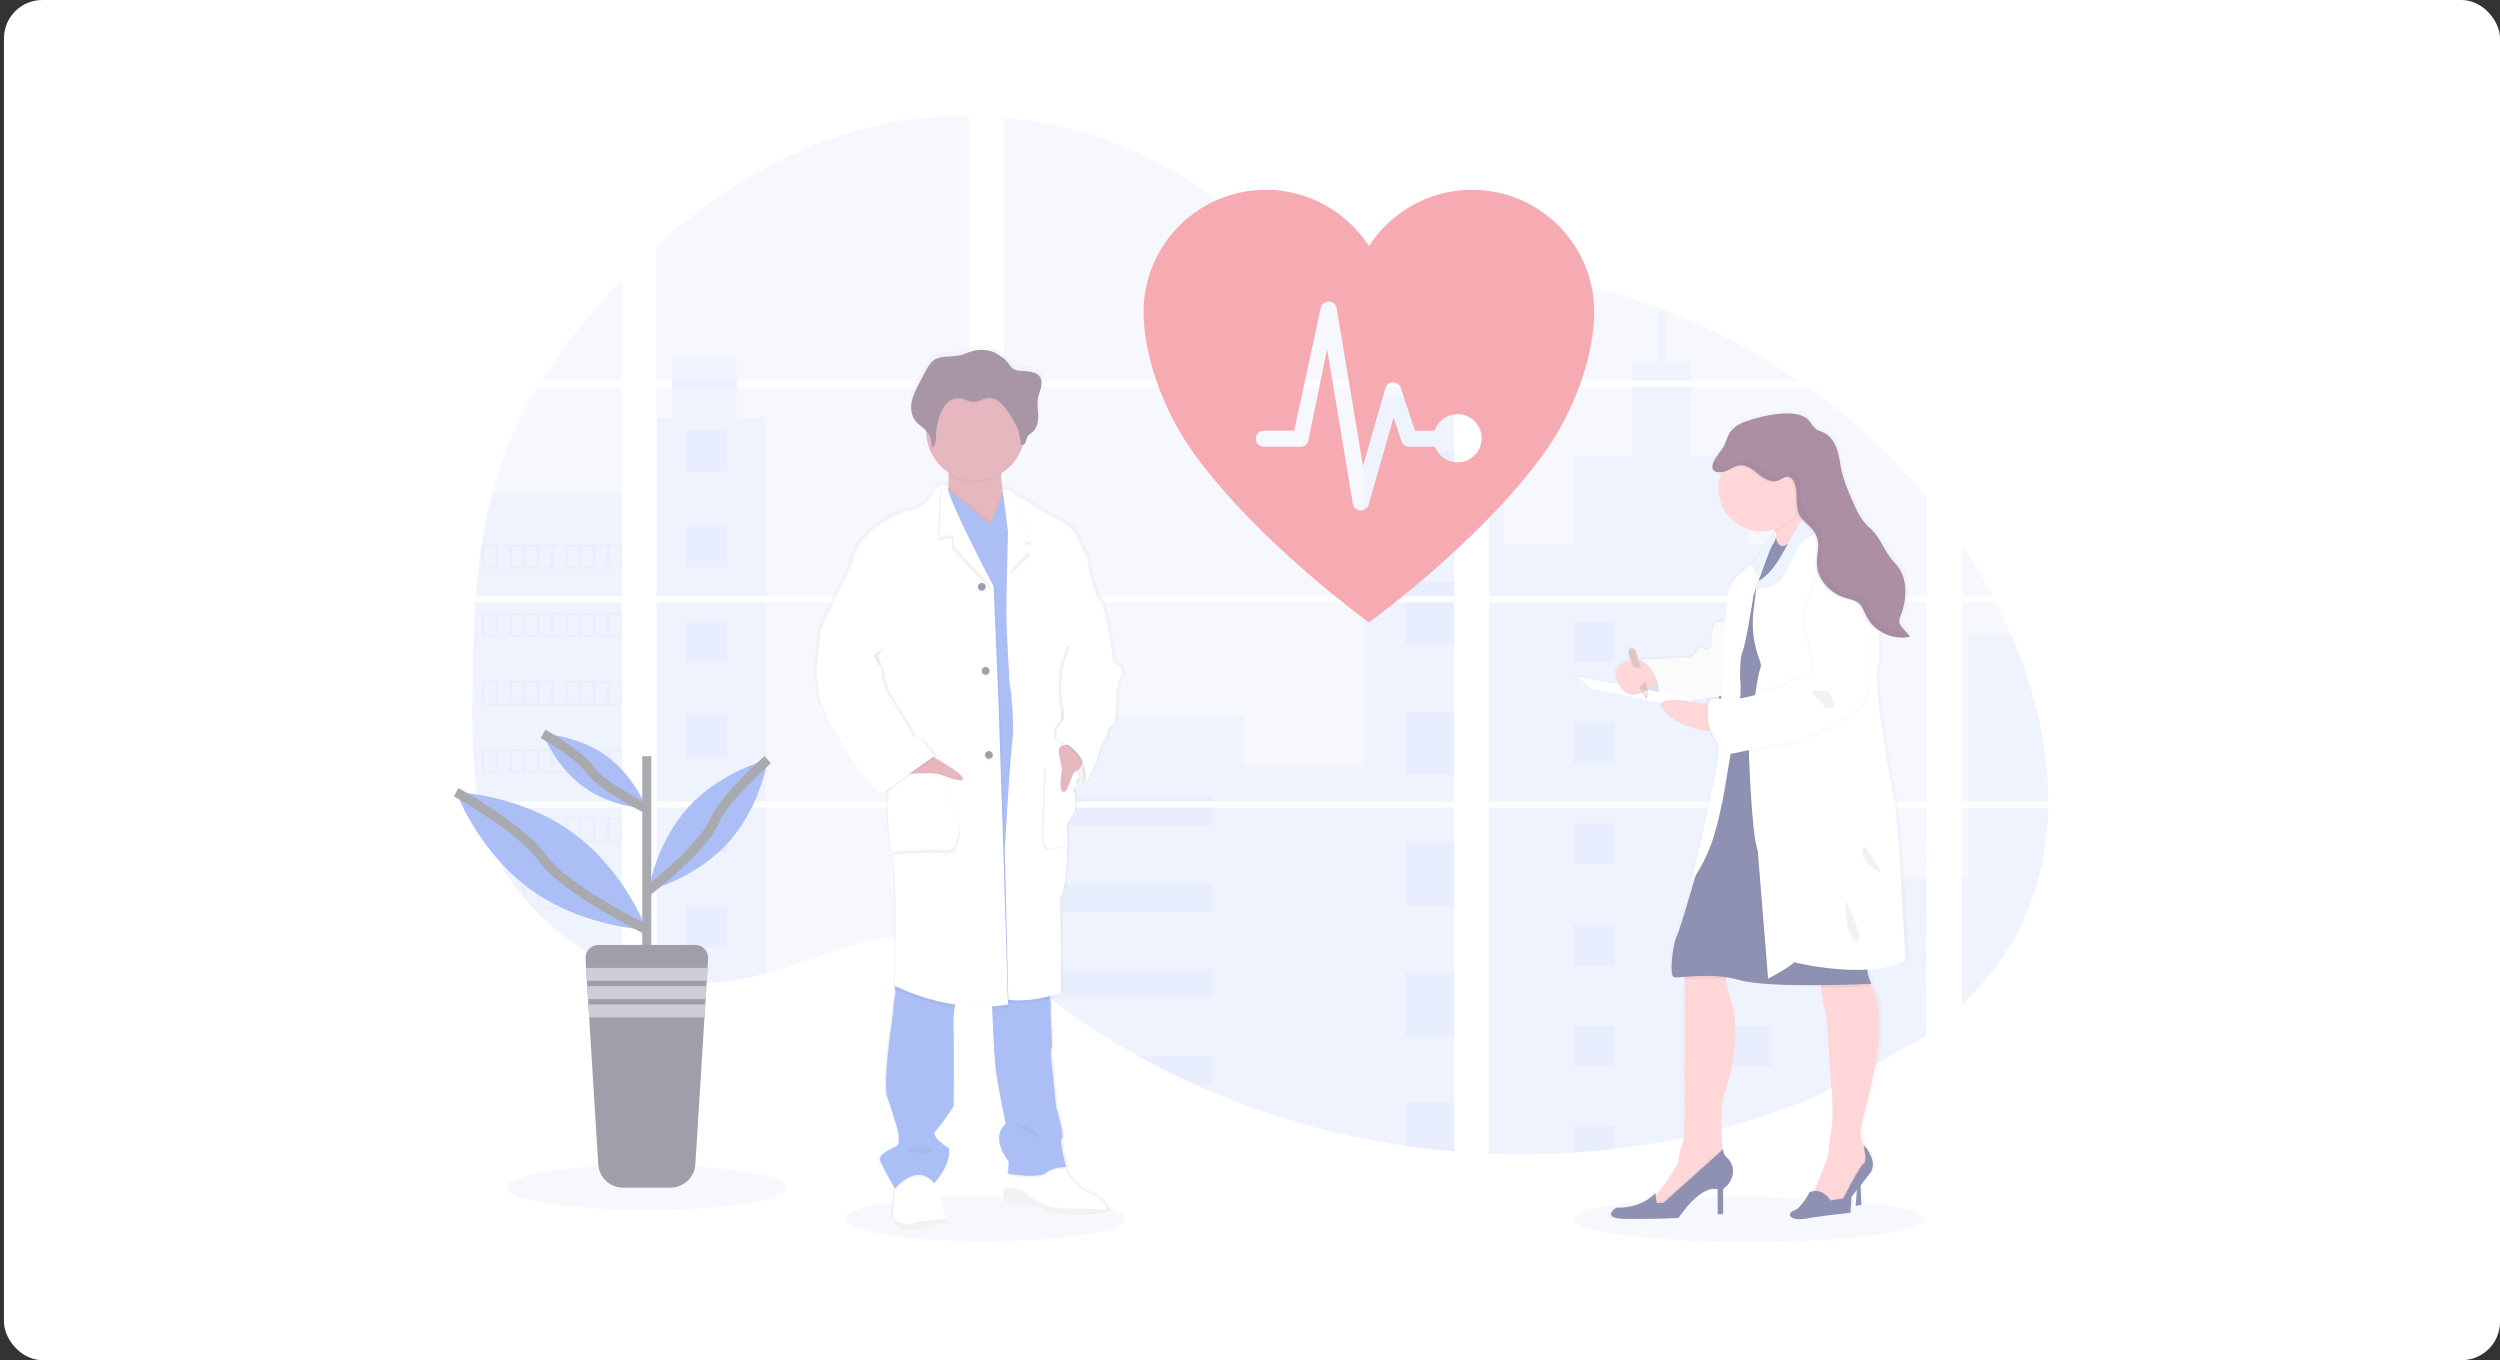 <svg width="522" height="284" viewBox="0 0 522 284" fill="none" xmlns="http://www.w3.org/2000/svg">
<rect x="0" y="0" width="522" height="284" fill="#333333" stroke="none"/>
<rect x="0.83" width="521.17" height="284" rx="8" fill="white"/>
<g opacity="0.5">
<path opacity="0.1" d="M205.674 259.185C221.871 259.185 235.001 257.081 235.001 254.484C235.001 251.887 221.871 249.782 205.674 249.782C189.477 249.782 176.346 251.887 176.346 254.484C176.346 257.081 189.477 259.185 205.674 259.185Z" fill="#587EEC"/>
<path opacity="0.1" d="M365.093 259.317C385.304 259.317 401.689 257.213 401.689 254.616C401.689 252.019 385.304 249.915 365.093 249.915C344.881 249.915 328.497 252.019 328.497 254.616C328.497 257.213 344.881 259.317 365.093 259.317Z" fill="#587EEC"/>
<path opacity="0.1" d="M99.266 125.772H129.812V167.328H101.502C101.427 167.755 101.354 168.184 101.276 168.614H129.812V202.128C129.761 202.113 129.716 202.095 129.668 202.077C128.861 201.758 128.06 201.422 127.26 201.061L126.748 200.83C125.945 200.452 125.143 200.051 124.34 199.628C124.06 199.481 123.78 199.328 123.503 199.172C119.048 196.681 115 193.524 111.5 189.811C111.398 189.712 111.302 189.607 111.199 189.511C110.712 188.982 110.233 188.447 109.77 187.9L109.258 187.3C108.71 186.63 108.181 185.942 107.666 185.245C107.591 185.143 107.519 185.04 107.44 184.944C105.347 182.047 103.609 178.911 102.263 175.601C102.221 175.502 102.185 175.394 102.146 175.301C101.733 174.24 101.367 173.168 101.047 172.087C100.909 171.633 100.777 171.185 100.662 170.714C100.62 170.575 100.584 170.44 100.551 170.305C98.841 163.645 98.64 156.726 98.64 149.856C98.64 149.054 98.64 148.249 98.64 147.453C98.64 144.674 98.673 141.877 98.721 139.083C98.721 138.359 98.751 137.638 98.766 136.911C98.808 135.067 98.868 133.222 98.947 131.378C98.965 130.864 98.989 130.353 99.016 129.842C99.016 129.548 99.031 129.254 99.061 128.959C99.133 127.89 99.193 126.829 99.266 125.772Z" fill="#587EEC"/>
<path opacity="0.1" d="M129.812 79.502H113.057C115.78 75.247 118.756 71.158 121.969 67.257C124.458 64.205 127.085 61.231 129.812 58.365V79.502Z" fill="#587EEC"/>
<path opacity="0.1" d="M129.812 80.788V124.486H99.362C99.362 124.36 99.383 124.231 99.392 124.105C99.419 123.759 99.446 123.414 99.476 123.071C99.51 122.669 99.546 122.263 99.585 121.869C99.624 121.476 99.666 120.995 99.711 120.56C99.756 120.124 99.798 119.682 99.85 119.247C99.901 118.811 99.946 118.376 100 117.943C100.054 117.51 100.102 117.072 100.16 116.639C100.205 116.279 100.253 115.921 100.301 115.561C100.37 115.053 100.443 114.542 100.521 114.038C100.521 113.963 100.542 113.884 100.554 113.812C101.103 110.118 101.852 106.455 102.796 102.841C103.785 99.05 105.047 95.335 106.573 91.726C108.196 87.95 110.095 84.299 112.256 80.803L129.812 80.788Z" fill="#587EEC"/>
<path opacity="0.1" d="M137.105 125.769V167.328H202.348V125.769H137.105ZM137.105 168.611V204.3C137.478 204.378 137.848 204.453 138.215 204.516C138.715 204.612 139.212 204.7 139.72 204.775C139.817 204.79 139.916 204.805 140.021 204.814C140.22 204.847 140.425 204.874 140.623 204.901C141.126 204.97 141.625 205.027 142.128 205.072C142.366 205.096 142.607 205.117 142.847 205.135L143.428 205.18C143.744 205.204 144.057 205.222 144.367 205.231C144.56 205.231 144.753 205.249 144.951 205.255C145.102 205.255 145.252 205.255 145.409 205.255C145.565 205.255 145.788 205.255 145.978 205.255C146.236 205.255 146.495 205.255 146.751 205.255H147.097C147.356 205.255 147.615 205.255 147.871 205.231H147.889C148.066 205.231 148.247 205.231 148.428 205.207C148.478 205.21 148.528 205.21 148.578 205.207C148.729 205.207 148.879 205.207 149.023 205.186H149.129L150.137 205.108C150.468 205.078 150.802 205.039 151.139 205.003L151.826 204.922C154.617 204.531 157.378 203.945 160.087 203.167C166.173 201.473 172.127 199.103 178.209 197.366C186.074 195.128 194.763 194.029 202.363 196.766V168.611H137.105ZM202.348 79.502V24.175C195.205 24.098 188.081 24.932 181.15 26.657C164.629 30.799 149.806 39.785 137.105 51.261V79.499H140.379V80.782H137.105V124.486H202.348V80.785H153.824V79.502H202.348ZM286.149 60.814C282.062 60.669 277.999 59.378 274.324 57.383C267.296 53.568 261.683 47.676 255.41 42.705C242.378 32.349 226.215 26.101 209.635 24.551V79.502H302.772L303.004 79.259L286.149 60.814ZM294.634 59.312L303.63 69.165V56.728C300.617 57.1 297.978 57.987 294.646 59.3L294.634 59.312ZM303.63 213.162V168.611H284.461C284.41 168.422 284.358 168.229 284.298 168.037C284.355 168.229 284.404 168.422 284.458 168.611H209.647V200.83C210.357 201.356 211.058 201.909 211.753 202.47C212.503 203.071 213.243 203.705 213.987 204.327L214.736 204.946C215.094 205.246 215.455 205.547 215.82 205.829C216.542 206.414 217.271 206.991 218.008 207.559C218.372 207.86 218.745 208.13 219.115 208.413C224.993 212.898 231.192 216.945 237.665 220.522C239.115 221.323 240.579 222.105 242.056 222.869C243.04 223.37 244.03 223.869 245.024 224.353C246.516 225.08 248.021 225.781 249.538 226.455C263.524 232.722 278.312 237.021 293.481 239.232C296.85 239.729 300.232 240.119 303.627 240.404V213.159H303.928L303.63 213.162ZM209.647 80.785V124.486H303.642V80.785H209.647ZM209.647 125.769V167.328H303.642V125.769H209.647ZM310.938 56.674V70.547L322.42 57.972C318.616 57.359 314.788 56.921 310.938 56.659V56.674ZM310.938 125.784V167.328H402.36V125.769L310.938 125.784ZM402.026 216.461L402.348 168.611H310.938V240.881C316.826 241.128 322.724 241.058 328.605 240.671V240.671H328.708C331.517 240.495 334.313 240.238 337.096 239.902H337.159C352.006 238.177 366.525 234.311 380.259 228.423L402.026 216.461ZM419.988 132.612C419.645 131.804 419.287 131.002 418.923 130.209C418.243 128.707 417.523 127.247 416.783 125.787H409.65V167.328H427.684C427.675 155.564 424.693 143.547 419.997 132.597L419.988 132.612ZM409.65 168.626V209.783C414.73 204.922 419.022 199.361 422.113 193.004C425.83 185.35 427.531 177.062 427.669 168.62L409.65 168.626ZM409.65 113.674V124.489H416.115C414.159 120.766 412.004 117.151 409.659 113.659L409.65 113.674ZM347.648 64.827C347.173 64.647 346.697 64.464 346.218 64.286C341.171 62.426 336.014 60.879 330.775 59.654L313.204 78.901L312.867 79.259L313.093 79.505H375.63C366.92 73.521 357.531 68.589 347.657 64.812L347.648 64.827ZM377.463 80.8H312.22L310.938 81.972V124.486H322.176H322.194H402.372V103.893C395.119 95.138 386.748 87.369 377.472 80.785L377.463 80.8Z" fill="#587EEC"/>
<path opacity="0.1" d="M129.812 102.829V124.486H99.362C99.362 124.36 99.383 124.231 99.392 124.105C99.419 123.759 99.446 123.414 99.476 123.071C99.51 122.669 99.546 122.263 99.585 121.87C99.624 121.476 99.666 120.995 99.711 120.56C99.756 120.124 99.798 119.683 99.85 119.247C99.901 118.811 99.946 118.376 100 117.943C100.054 117.511 100.102 117.072 100.16 116.639C100.205 116.279 100.253 115.921 100.301 115.561C100.37 115.053 100.443 114.542 100.521 114.038C100.521 113.963 100.542 113.885 100.554 113.812C101.103 110.118 101.852 106.456 102.796 102.841L129.812 102.829Z" fill="#587EEC"/>
<path opacity="0.1" d="M99.266 125.772H129.812V167.328H101.502C101.427 167.755 101.354 168.184 101.276 168.614H129.812V202.128C129.761 202.113 129.716 202.095 129.668 202.077C128.861 201.758 128.06 201.422 127.26 201.061L126.748 200.83C125.945 200.452 125.143 200.051 124.34 199.628C124.06 199.481 123.78 199.328 123.503 199.172C119.048 196.681 115 193.524 111.5 189.811C111.398 189.712 111.302 189.607 111.199 189.511C110.712 188.982 110.233 188.447 109.77 187.9L109.258 187.3C108.71 186.63 108.181 185.942 107.666 185.245C107.591 185.143 107.519 185.04 107.44 184.944C105.347 182.047 103.609 178.911 102.263 175.601C102.221 175.502 102.185 175.394 102.146 175.301C101.733 174.24 101.367 173.168 101.047 172.087C100.909 171.633 100.777 171.185 100.662 170.714C100.62 170.575 100.584 170.44 100.551 170.305C98.841 163.645 98.64 156.726 98.64 149.856C98.64 149.054 98.64 148.249 98.64 147.453C98.64 144.674 98.673 141.877 98.721 139.083C98.721 138.359 98.751 137.638 98.766 136.911C98.808 135.067 98.868 133.222 98.947 131.378C98.965 130.864 98.989 130.353 99.016 129.842C99.016 129.548 99.031 129.254 99.061 128.959C99.133 127.89 99.193 126.829 99.266 125.772Z" fill="#587EEC"/>
<path opacity="0.1" d="M160.072 87.043V124.486H137.105V87.043H140.379V74.365H153.821V87.043H160.072Z" fill="#587EEC"/>
<path opacity="0.1" d="M160.072 125.769H137.108V167.325H160.072V125.769Z" fill="#587EEC"/>
<path opacity="0.1" d="M137.105 168.614H160.072V203.161C157.363 203.938 154.602 204.524 151.811 204.913L151.124 204.997C150.787 205.036 150.453 205.069 150.122 205.102C149.791 205.135 149.448 205.159 149.114 205.18H149.008C148.864 205.18 148.707 205.198 148.566 205.201H148.412C148.232 205.201 148.051 205.219 147.871 205.225C147.615 205.24 147.359 205.243 147.097 205.246C146.986 205.246 146.881 205.246 146.769 205.246C146.51 205.246 146.254 205.246 145.996 205.246H145.427C145.273 205.246 145.126 205.246 144.966 205.246L144.385 205.225C144.084 205.225 143.759 205.192 143.446 205.171L142.868 205.129L142.149 205.063C141.643 205.018 141.141 204.961 140.644 204.892L140.042 204.808L139.741 204.766C139.239 204.687 138.742 204.603 138.236 204.507C137.866 204.444 137.499 204.366 137.126 204.291L137.105 168.614Z" fill="#587EEC"/>
<path opacity="0.1" d="M303.642 82.621H284.704V124.483H303.642V82.621Z" fill="#587EEC"/>
<path opacity="0.1" d="M303.645 125.769V167.328H209.647V149.402H259.714V159.977H284.705V125.769H303.645Z" fill="#587EEC"/>
<path opacity="0.1" d="M303.943 213.171H303.642V240.434C300.251 240.147 296.87 239.758 293.499 239.265C278.323 237.047 263.528 232.738 249.538 226.461C245.499 224.647 241.542 222.666 237.668 220.519C231.195 216.94 224.995 212.893 219.115 208.41C217.639 207.28 216.181 206.124 214.742 204.943C213.746 204.123 212.756 203.282 211.753 202.464C211.058 201.903 210.357 201.35 209.647 200.821V168.614H284.455C284.404 168.422 284.352 168.229 284.298 168.04C284.355 168.229 284.41 168.422 284.461 168.614H303.642V213.153C303.744 213.156 303.844 213.165 303.943 213.171Z" fill="#587EEC"/>
<path opacity="0.1" d="M353.033 79.502H340.693V75.675H346.224V64.274C346.704 64.448 347.182 64.628 347.657 64.812V75.675H353.033V79.502Z" fill="#587EEC"/>
<path opacity="0.1" d="M382.763 124.486H322.182C322.182 124.486 322.182 124.486 322.203 124.501L322.176 124.486H310.938V82.624H314.122V113.566H328.674V95.241H340.695V80.788H353.036V95.253H365.057V113.578H382.763V124.486Z" fill="#587EEC"/>
<path opacity="0.1" d="M310.938 125.769V167.328H382.763V125.769H310.938ZM402.261 216.247L402.36 183.352H382.763V168.632H310.938V240.881C316.826 241.128 322.724 241.058 328.605 240.671V240.671H328.708C331.517 240.495 334.313 240.238 337.096 239.902H337.159C352.006 238.177 366.524 234.311 380.259 228.423" fill="#587EEC"/>
<path opacity="0.1" d="M410.926 168.614H427.681C427.534 177.052 425.836 185.341 422.122 192.995C419.031 199.355 414.736 204.916 409.662 209.773V183.337H410.926V168.614Z" fill="#587EEC"/>
<path opacity="0.1" d="M427.69 167.328H410.926V132.597H419.997C424.693 143.547 427.675 155.564 427.69 167.328Z" fill="#587EEC"/>
<path opacity="0.1" d="M303.645 94.258H293.499V107.384H303.645V94.258Z" fill="#587EEC"/>
<path opacity="0.1" d="M303.645 121.464H293.499V124.486H303.645V121.464Z" fill="#587EEC"/>
<path opacity="0.1" d="M303.645 125.769H293.499V134.586H303.645V125.769Z" fill="#587EEC"/>
<path opacity="0.1" d="M303.645 148.669H293.499V161.794H303.645V148.669Z" fill="#587EEC"/>
<path opacity="0.1" d="M303.645 175.875H293.499V189H303.645V175.875Z" fill="#587EEC"/>
<path opacity="0.1" d="M303.642 213.153C303.744 213.153 303.844 213.153 303.943 213.171H303.642V216.22H293.499V203.08H303.642V213.153Z" fill="#587EEC"/>
<path opacity="0.1" d="M303.642 230.28V240.418C300.251 240.132 296.87 239.743 293.499 239.25V230.28H303.642Z" fill="#587EEC"/>
<path opacity="0.1" d="M253.129 166.364H209.647V167.328H253.129V166.364Z" fill="#587EEC"/>
<path opacity="0.1" d="M253.129 168.611H209.647V172.306H253.129V168.611Z" fill="#587EEC"/>
<path opacity="0.1" d="M253.129 184.419H209.647V190.361H253.129V184.419Z" fill="#587EEC"/>
<path opacity="0.1" d="M253.126 202.474V208.416H219.115C217.639 207.29 216.18 206.135 214.739 204.949C213.743 204.129 212.756 203.288 211.75 202.474H253.126Z" fill="#587EEC"/>
<path opacity="0.1" d="M253.126 220.525V226.461H249.535C245.5 224.645 241.544 222.663 237.668 220.516L253.126 220.525Z" fill="#587EEC"/>
<path opacity="0.1" d="M337.168 129.797H328.608V138.341H337.168V129.797Z" fill="#587EEC"/>
<path opacity="0.1" d="M151.832 89.99H143.272V98.534H151.832V89.99Z" fill="#587EEC"/>
<path opacity="0.1" d="M151.832 109.835H143.272V118.379H151.832V109.835Z" fill="#587EEC"/>
<path opacity="0.1" d="M151.832 129.68H143.272V138.224H151.832V129.68Z" fill="#587EEC"/>
<path opacity="0.1" d="M151.832 149.523H143.272V158.066H151.832V149.523Z" fill="#587EEC"/>
<path opacity="0.1" d="M151.832 169.368H143.272V177.912H151.832V169.368Z" fill="#587EEC"/>
<path opacity="0.1" d="M151.832 189.213H143.272V197.757H151.832V189.213Z" fill="#587EEC"/>
<path opacity="0.1" d="M369.845 129.797H361.285V138.341H369.845V129.797Z" fill="#587EEC"/>
<path opacity="0.1" d="M337.168 150.871H328.608V159.415H337.168V150.871Z" fill="#587EEC"/>
<path opacity="0.1" d="M369.845 150.871H361.285V159.415H369.845V150.871Z" fill="#587EEC"/>
<path opacity="0.1" d="M337.168 171.942H328.608V180.486H337.168V171.942Z" fill="#587EEC"/>
<path opacity="0.1" d="M369.845 171.942H361.285V180.486H369.845V171.942Z" fill="#587EEC"/>
<path opacity="0.1" d="M337.168 193.016H328.608V201.56H337.168V193.016Z" fill="#587EEC"/>
<path opacity="0.1" d="M369.845 193.016H361.285V201.56H369.845V193.016Z" fill="#587EEC"/>
<path opacity="0.1" d="M337.168 214.09H328.608V222.634H337.168V214.09Z" fill="#587EEC"/>
<path opacity="0.1" d="M369.845 214.09H361.285V222.634H369.845V214.09Z" fill="#587EEC"/>
<path opacity="0.1" d="M328.608 240.671V235.161H337.165V239.887L328.608 240.671Z" fill="#587EEC"/>
<path opacity="0.1" d="M100.518 113.807V118.694H129.812V113.807H100.518ZM103.437 118.388H101.047V114.107H103.455L103.437 118.388ZM106.354 118.388H103.946V114.107H106.354V118.388ZM109.264 118.388H106.856V114.107H109.264V118.388ZM112.181 118.388H109.776V114.107H112.184L112.181 118.388ZM115.094 118.388H112.686V114.107H115.094V118.388ZM118.011 118.388H115.603V114.107H118.011V118.388ZM120.927 118.388H118.519V114.107H120.927V118.388ZM123.841 118.388H121.433V114.107H123.841V118.388ZM126.754 118.388H124.346V114.107H126.754V118.388ZM129.668 118.388H127.26V114.107H129.668V118.388Z" fill="#587EEC"/>
<path opacity="0.1" d="M100.518 128.028V132.916H129.812V128.028H100.518ZM103.437 132.606H101.047V128.338H103.455L103.437 132.606ZM106.354 132.606H103.946V128.338H106.354V132.606ZM109.264 132.606H106.856V128.338H109.264V132.606ZM112.181 132.606H109.776V128.338H112.184L112.181 132.606ZM115.094 132.606H112.686V128.338H115.094V132.606ZM118.011 132.606H115.603V128.338H118.011V132.606ZM120.927 132.606H118.519V128.338H120.927V132.606ZM123.841 132.606H121.433V128.338H123.841V132.606ZM126.754 132.606H124.346V128.338H126.754V132.606ZM129.668 132.606H127.26V128.338H129.668V132.606Z" fill="#587EEC"/>
<path opacity="0.1" d="M100.518 142.255V147.152H129.812V142.255H100.518ZM103.437 146.834H101.047V142.562H103.455L103.437 146.834ZM106.354 146.834H103.946V142.562H106.354V146.834ZM109.264 146.834H106.856V142.562H109.264V146.834ZM112.181 146.834H109.776V142.562H112.184L112.181 146.834ZM115.094 146.834H112.686V142.562H115.094V146.834ZM118.011 146.834H115.603V142.562H118.011V146.834ZM120.927 146.834H118.519V142.562H120.927V146.834ZM123.841 146.834H121.433V142.562H123.841V146.834ZM126.754 146.834H124.346V142.562H126.754V146.834ZM129.668 146.834H127.26V142.562H129.668V146.834Z" fill="#587EEC"/>
<path opacity="0.1" d="M100.518 156.483V161.365H129.812V156.483H100.518ZM103.437 161.061H101.047V156.786H103.455L103.437 161.061ZM106.354 161.061H103.946V156.786H106.354V161.061ZM109.264 161.061H106.856V156.786H109.264V161.061ZM112.181 161.061H109.776V156.786H112.184L112.181 161.061ZM115.094 161.061H112.686V156.786H115.094V161.061ZM118.011 161.061H115.603V156.786H118.011V161.061ZM120.927 161.061H118.519V156.786H120.927V161.061ZM123.841 161.061H121.433V156.786H123.841V161.061ZM126.754 161.061H124.346V156.786H126.754V161.061ZM129.668 161.061H127.26V156.786H129.668V161.061Z" fill="#587EEC"/>
<path opacity="0.1" d="M100.644 170.708C100.762 171.167 100.894 171.627 101.032 172.081V171.014H103.44V175.286H102.152C102.191 175.385 102.23 175.493 102.269 175.586H129.812V170.708H100.644ZM106.363 175.286H103.955V171.014H106.363V175.286ZM109.273 175.286H106.865V171.014H109.273V175.286ZM112.19 175.286H109.776V171.014H112.184L112.19 175.286ZM115.103 175.286H112.695V171.014H115.103V175.286ZM118.02 175.286H115.612V171.014H118.02V175.286ZM120.936 175.286H118.528V171.014H120.936V175.286ZM123.85 175.286H121.442V171.014H123.85V175.286ZM126.763 175.286H124.355V171.014H126.763V175.286ZM129.677 175.286H127.269V171.014H129.677V175.286Z" fill="#587EEC"/>
<path opacity="0.1" d="M107.446 184.935C107.522 185.031 107.594 185.139 107.672 185.236H109.264V187.287C109.436 187.492 109.604 187.696 109.779 187.888V185.224H112.187V189.51H111.212C111.308 189.61 111.401 189.715 111.513 189.811H129.821V184.935H107.446ZM115.094 189.51H112.686V185.242H115.094V189.51ZM118.011 189.51H115.603V185.242H118.011V189.51ZM120.927 189.51H118.519V185.242H120.927V189.51ZM123.841 189.51H121.433V185.242H123.841V189.51ZM126.754 189.51H124.346V185.242H126.754V189.51ZM129.668 189.51H127.26V185.242H129.668V189.51Z" fill="#587EEC"/>
<path opacity="0.1" d="M123.516 199.16C123.789 199.316 124.069 199.46 124.352 199.616V199.466H126.76V200.818L127.272 201.055V199.466H129.68V202.065C129.726 202.088 129.774 202.106 129.824 202.119V199.16H123.516Z" fill="#587EEC"/>
<path opacity="0.1" d="M322.182 124.486H322.2H322.182ZM303.642 213.15H303.943H303.642ZM284.298 168.037C284.355 168.229 284.404 168.421 284.458 168.611C284.41 168.421 284.358 168.229 284.298 168.037ZM322.182 124.477H322.2H322.182ZM140.391 79.493V80.776H153.836V79.493H140.391ZM303.642 213.15H303.943H303.642ZM284.298 168.037C284.355 168.229 284.404 168.421 284.458 168.611C284.41 168.421 284.358 168.229 284.298 168.037ZM322.182 124.477H322.2H322.182ZM303.642 213.141H303.943H303.642ZM284.298 168.037C284.355 168.229 284.404 168.421 284.458 168.611C284.41 168.421 284.358 168.229 284.298 168.037Z" fill="#587EEC"/>
<path d="M234.032 138.23C234.032 138.23 232.846 138.065 232.846 136.34C232.846 134.616 231.997 131.395 231.997 131.395C231.997 131.38 231.263 125.787 230.248 124.898C229.234 124.008 227.931 118.787 227.931 118.787C227.931 118.787 227.708 115.954 227.254 115.344C226.799 114.735 226.185 113.241 225.279 111.112C224.373 108.982 220.596 107.507 220.596 107.507C220.596 107.507 213.767 103.553 211.832 102.264C211.656 102.158 211.491 102.035 211.341 101.895C211.004 101.453 209.535 101.444 209.535 101.444C209.382 100.477 209.234 99.365 209.186 98.359C209.186 98.251 209.186 98.143 209.171 98.035C211.329 96.761 212.954 94.754 213.749 92.381C213.785 92.267 213.815 92.147 213.848 92.032C213.977 91.99 214.096 91.921 214.197 91.83C214.299 91.739 214.379 91.628 214.435 91.504C214.61 91.116 214.613 90.662 214.829 90.302C215.082 89.875 215.564 89.647 215.943 89.326C216.9 88.514 217.147 87.148 217.102 85.904C217.072 84.897 216.909 83.882 216.972 82.882L216.99 82.629C217.008 82.479 217.029 82.329 217.057 82.185C217.204 81.44 217.526 80.737 217.707 79.998C217.887 79.259 217.905 78.427 217.484 77.79C216.867 76.855 215.582 76.669 214.453 76.573C213.174 76.465 212.03 76.606 211.212 75.546C210.828 74.991 210.397 74.472 209.923 73.993C209.755 73.836 208.118 72.839 208.118 72.773C206.519 72.034 204.708 71.895 203.016 72.382C202.167 72.629 201.367 73.031 200.506 73.233C198.649 73.671 196.512 73.196 194.935 74.257C194.056 74.858 193.529 75.813 193.035 76.744C192.634 77.511 192.227 78.277 191.814 79.042C191.148 80.301 190.471 81.581 190.191 82.975C190.132 83.278 190.096 83.585 190.083 83.894V83.909C190.083 84.02 190.083 84.131 190.083 84.243V84.384C190.083 84.489 190.083 84.591 190.101 84.684C190.119 84.777 190.116 84.807 190.125 84.871C190.134 84.933 190.149 85.075 190.167 85.171C190.185 85.267 190.221 85.435 190.257 85.567C190.273 85.624 190.294 85.679 190.312 85.733C190.342 85.835 190.378 85.934 190.417 86.033C190.438 86.084 190.459 86.138 190.483 86.189C190.528 86.294 190.583 86.397 190.637 86.49C190.661 86.532 190.679 86.571 190.703 86.61C190.787 86.75 190.879 86.884 190.98 87.012C191.624 87.814 192.572 88.325 193.273 89.076C193.273 89.106 193.273 89.136 193.273 89.163C193.273 89.248 193.273 89.329 193.273 89.413C193.31 91.088 193.757 92.728 194.574 94.192C195.392 95.655 196.555 96.897 197.963 97.809C197.963 97.923 197.978 98.041 197.984 98.155C198.042 99.046 198.031 99.941 197.95 100.831C197.828 100.687 197.674 100.573 197.502 100.496C197.329 100.419 197.141 100.381 196.951 100.387C196.822 100.381 196.692 100.392 196.566 100.42L196.539 100.399V100.426C195.877 100.588 195.061 101.276 194.282 103.232C194.282 103.232 191.91 105.899 190.104 105.788C188.298 105.677 183.726 108.564 183.726 108.564C183.726 108.564 179.266 111.454 178.309 114.398C177.774 116.068 177.132 117.701 176.388 119.289L170.874 130.629L169.857 139.627C169.857 139.627 170.42 143.628 170.309 144.238C170.197 144.848 172.623 150.349 172.623 150.349C172.623 150.349 180.638 164.405 183.913 165.126L184.148 164.961C184.288 165.034 184.436 165.089 184.59 165.126L185.264 164.651C185.305 165.18 185.288 165.712 185.213 166.237C184.762 167.625 185.382 176.683 186.17 178.458C186.959 180.234 186.679 203.513 186.679 203.513L186.567 205.567C186.567 205.567 186.567 205.634 186.595 205.748L186.567 206.234L186.649 206.276C186.733 206.928 186.706 207.59 186.567 208.232C186.285 209.133 186.17 211.681 186.17 211.681C186.17 211.681 183.916 226.065 184.984 228.955C186.053 231.845 186.962 235.011 186.962 235.011C186.962 235.011 188.09 238.616 187.016 239.232C185.941 239.848 182.887 240.881 183.516 242.383C184.087 243.771 186.257 247.49 186.58 248.034L186.552 248.319L186.11 253.105C186.182 253.737 186.353 254.353 186.619 254.931C187.103 255.974 188.045 257.055 189.836 256.938C190.137 256.917 190.486 256.881 190.823 256.836C194.101 256.397 198.137 254.937 198.137 254.937C197.928 254.805 197.735 254.646 197.565 254.466V254.466C197.404 254.31 197.276 254.123 197.19 253.917C197.104 253.71 197.06 253.488 197.063 253.264C197.111 252.393 195.476 248.241 195.07 247.22C195.007 247.073 194.974 246.988 194.974 246.988C194.974 246.988 198.7 243.101 198.08 239.655C198.08 239.655 193.956 237.252 195.314 235.933C196.671 234.614 199.097 230.826 199.097 230.826C199.097 230.826 199.209 216.662 199.097 214.547C198.981 213.079 199.051 211.602 199.305 210.152C199.35 209.933 199.404 209.719 199.461 209.509C201.339 209.789 203.234 209.932 205.132 209.939C205.824 209.939 206.528 209.938 207.239 209.896C207.239 210.097 207.248 210.313 207.266 210.545C207.422 214.054 207.714 220.207 207.952 222.493C208.289 225.77 210.152 234.602 210.152 234.602C210.152 234.602 206.598 236.88 210.772 242.491C210.772 242.491 210.772 244.525 210.495 244.819C210.2 245.782 209.961 246.761 209.782 247.752C209.607 248.809 209.535 249.878 209.818 250.434C210.495 251.762 214.558 251.654 214.558 251.654L214.658 251.636C215.425 251.557 216.2 251.63 216.938 251.853C217.677 252.075 218.363 252.441 218.959 252.931C220.503 254.168 226.363 253.625 229.535 253.231C230.778 253.075 231.609 252.931 231.609 252.931C231.649 252.79 231.663 252.644 231.651 252.498C231.618 251.72 231.007 250.014 226.865 248.491C226.865 248.491 222.971 245.877 223.025 243.6H222.944H222.492C222.82 243.582 223.031 243.6 223.031 243.6C223.031 243.6 221.505 238.042 222.128 237.592C222.751 237.141 220.885 230.982 220.885 230.982C220.885 230.982 219.817 220.648 219.759 219.924C219.762 219.303 219.856 218.685 220.039 218.092L219.759 212.426C219.759 212.426 219.705 210.542 219.759 209.929C219.75 209.398 219.707 208.867 219.63 208.34C219.603 208.13 219.576 207.911 219.546 207.694C221.005 207.325 221.953 206.982 221.953 206.982L221.785 187.26C223.025 184.857 223.254 179.585 223.248 175.845C223.248 173.441 223.139 171.663 223.139 171.663L224.834 168.902C224.834 168.902 225.225 165.598 224.605 164.874C224.331 164.546 224.455 164.207 224.68 163.927C224.798 163.834 224.921 163.75 225.051 163.675C225.051 163.675 225.032 163.648 225.011 163.609C225.13 163.51 225.256 163.421 225.388 163.341C225.388 163.341 224.786 162.41 225.324 162.017C225.83 162.359 226.282 162.617 226.625 162.828C226.601 163.047 226.577 163.173 226.577 163.173L226.721 162.873C227.052 163.059 227.254 163.173 227.254 163.173C227.254 163.173 229.908 157.895 229.851 157.117C229.794 156.339 231.657 153.061 231.657 153.061C231.657 153.061 231.883 151.34 232.9 150.619C233.917 149.898 233.689 144.674 233.689 144.674C233.689 144.674 233.972 141.952 234.649 140.84C235.326 139.729 234.032 138.23 234.032 138.23ZM183.239 135.914L183.29 137.172C182.989 136.689 182.772 136.34 182.772 136.34L183.239 135.914Z" fill="url(#paint0_linear_6_373)"/>
<path d="M227.398 160.893L226.748 163.657C226.748 163.657 221.541 161.004 220.602 157.634C219.663 154.263 222.173 152.983 222.173 152.983L227.025 155.035L227.398 160.893Z" fill="white"/>
<path opacity="0.1" d="M227.398 160.893L226.748 163.657C226.748 163.657 221.541 161.004 220.602 157.634C219.663 154.263 222.173 152.983 222.173 152.983L227.025 155.035L227.398 160.893Z" fill="black"/>
<path d="M198.176 254.956C198.176 254.956 193.361 256.722 190.05 256.944C188.292 257.061 187.368 255.986 186.893 254.95C186.633 254.373 186.465 253.76 186.396 253.132L186.826 248.37L187.055 245.835L194.089 244.011L195.085 247.052L195.179 247.283C195.579 248.298 197.183 252.429 197.135 253.291C197.133 253.512 197.176 253.731 197.26 253.935C197.345 254.139 197.47 254.323 197.628 254.478C197.79 254.66 197.974 254.82 198.176 254.956V254.956Z" fill="white"/>
<path d="M231.07 252.534C231.082 252.679 231.068 252.824 231.028 252.964C231.028 252.964 220.729 254.679 218.622 252.964C218.028 252.463 217.335 252.091 216.589 251.873C215.843 251.655 215.059 251.594 214.288 251.696C214.288 251.696 210.303 251.804 209.638 250.495C209.361 249.945 209.433 248.878 209.604 247.827C209.779 246.842 210.013 245.868 210.303 244.91L210.462 244.784L211.41 244.024L222.51 243.696H222.595C222.54 245.961 226.363 248.56 226.363 248.56C230.423 250.062 231.022 251.759 231.07 252.534Z" fill="white"/>
<path opacity="0.1" d="M231.07 252.534C231.081 252.679 231.065 252.824 231.025 252.964C231.025 252.964 220.729 254.679 218.622 252.964C218.028 252.463 217.336 252.092 216.59 251.873C215.845 251.655 215.061 251.595 214.291 251.696C214.291 251.696 210.303 251.804 209.641 250.494C209.364 249.942 209.433 248.878 209.604 247.827C211.139 247.98 213.562 248.362 214.513 249.272C215.952 250.657 218.39 252.039 219.886 252.147C221.057 252.222 228.06 252.444 231.07 252.534Z" fill="black"/>
<path opacity="0.1" d="M198.176 254.956C198.176 254.956 193.361 256.722 190.05 256.944C188.292 257.061 187.368 255.986 186.896 254.947C188.121 255.358 189.821 255.791 190.715 255.394C191.774 254.926 195.531 254.622 197.638 254.493C197.798 254.668 197.979 254.823 198.176 254.956V254.956Z" fill="black"/>
<path d="M205.321 112.605C201.349 111.064 196.238 105.972 197.514 103.592C197.797 102.992 197.966 102.344 198.011 101.682C198.093 100.783 198.105 99.879 198.047 98.978C197.957 97.503 197.779 96.034 197.514 94.58C197.514 94.58 209.917 94.859 209.195 96.683C208.984 97.218 208.951 98.146 209.008 99.185C209.066 100.225 209.216 101.399 209.373 102.394C209.589 103.758 209.806 104.797 209.806 104.797C209.806 104.797 209.048 105.857 208.602 105.915C208.157 105.972 211.022 114.801 205.321 112.605Z" fill="#CF6F80"/>
<path opacity="0.1" d="M195.17 247.283L195.076 247.385C191.368 242.909 186.884 248.488 186.884 248.488L186.817 248.37L187.046 245.835L194.08 244.011L195.076 247.052L195.17 247.283Z" fill="black"/>
<path opacity="0.1" d="M222.598 244.012C222.598 244.012 219.889 243.954 218.444 245.228C216.999 246.502 210.017 245.505 210.318 245.228C210.407 245.091 210.461 244.934 210.474 244.772L211.422 244.012L222.522 243.684C222.565 243.885 222.598 244.012 222.598 244.012Z" fill="black"/>
<path d="M199.783 208.86C199.582 209.358 199.429 209.874 199.326 210.401C199.075 211.845 199.005 213.314 199.118 214.775C199.23 216.878 199.118 230.971 199.118 230.971C199.118 230.971 196.738 234.729 195.41 236.054C194.083 237.378 198.119 239.758 198.119 239.758C198.721 243.182 195.073 247.052 195.073 247.052C191.365 242.576 186.881 248.157 186.881 248.157C186.881 248.157 184.443 243.951 183.835 242.449C183.227 240.947 186.215 239.908 187.266 239.298C188.316 238.688 187.215 235.092 187.215 235.092C187.215 235.092 186.327 231.941 185.273 229.066C184.22 226.191 186.435 211.879 186.435 211.879C186.435 211.879 186.549 209.338 186.823 208.452C186.962 207.812 186.989 207.154 186.905 206.505C186.887 206.286 186.865 206.102 186.85 205.979C186.835 205.856 186.823 205.799 186.823 205.799L186.865 205.727L188.37 202.927C188.37 202.927 200.506 207.097 199.783 208.86Z" fill="#587EEC"/>
<path d="M222.598 243.681C222.598 243.681 219.889 243.624 218.444 244.883C216.999 246.142 210.017 245.159 210.318 244.883C210.619 244.607 210.595 242.561 210.595 242.561C206.498 236.979 209.993 234.714 209.993 234.714C209.993 234.714 208.163 225.927 207.832 222.667C207.6 220.39 207.314 214.271 207.16 210.777C207.094 209.275 207.055 208.241 207.055 208.241L210.402 207.569L210.832 207.481L218.905 205.865C218.905 205.865 219.127 207.367 219.278 208.596C219.353 209.121 219.395 209.649 219.404 210.179C219.35 210.78 219.404 212.661 219.404 212.661L219.678 218.299C219.499 218.891 219.407 219.505 219.404 220.123C219.458 220.841 220.509 231.121 220.509 231.121C220.509 231.121 222.336 237.255 221.713 237.697C221.09 238.139 222.598 243.681 222.598 243.681Z" fill="#587EEC"/>
<path opacity="0.1" d="M209.195 96.683C208.984 97.218 208.951 98.146 209.008 99.185C207.347 100.184 205.437 100.694 203.498 100.658C201.559 100.622 199.67 100.041 198.047 98.981C197.957 97.505 197.78 96.035 197.514 94.58C197.514 94.58 209.917 94.853 209.195 96.683Z" fill="black"/>
<path d="M213.99 90.044C213.992 91.126 213.821 92.202 213.484 93.231C212.73 95.536 211.184 97.501 209.119 98.779C207.053 100.056 204.602 100.564 202.198 100.212C199.794 99.86 197.593 98.671 195.982 96.855C194.371 95.04 193.456 92.714 193.397 90.29C193.397 90.206 193.397 90.128 193.397 90.044C193.373 88.679 193.622 87.324 194.129 86.056C194.637 84.789 195.391 83.635 196.35 82.661C197.308 81.688 198.452 80.915 199.713 80.387C200.974 79.86 202.327 79.588 203.695 79.588C205.062 79.588 206.416 79.86 207.677 80.387C208.938 80.915 210.081 81.688 211.04 82.661C211.998 83.635 212.753 84.789 213.26 86.056C213.767 87.324 214.016 88.679 213.993 90.044H213.99Z" fill="#CF6F80"/>
<path opacity="0.1" d="M205.321 112.605C201.349 111.064 196.238 105.972 197.514 103.592C197.797 102.992 197.966 102.344 198.011 101.682L203.449 106.143L206.814 108.898L209.373 102.397C209.589 103.761 209.806 104.8 209.806 104.8C209.806 104.8 209.048 105.861 208.602 105.918C208.157 105.975 211.022 114.801 205.321 112.605Z" fill="black"/>
<path d="M219.386 132.321L214.844 208.476L208.921 208.863L193.583 164.705L196.1 112.28L196.629 101.204L203.449 106.795L206.817 109.55L209.451 102.859L214.348 107.119L219.386 132.321Z" fill="#587EEC"/>
<path opacity="0.1" d="M199.784 208.86C199.582 209.358 199.429 209.874 199.326 210.401C195.016 209.737 190.83 208.432 186.908 206.529L186.826 206.487L186.853 206.003L186.869 205.751L188.373 202.951C188.373 202.951 200.506 207.097 199.784 208.86Z" fill="black"/>
<path opacity="0.1" d="M210.471 210.413C209.369 210.6 208.258 210.727 207.142 210.792C207.076 209.29 207.037 208.256 207.037 208.256L210.384 207.583L210.471 210.413Z" fill="black"/>
<path opacity="0.1" d="M219.26 208.611C217.12 209.167 213.815 209.792 210.856 209.401L210.814 207.496L218.887 205.88C218.887 205.88 219.109 207.367 219.26 208.611Z" fill="black"/>
<path opacity="0.1" d="M210.802 209.749C198.462 211.852 187.16 205.823 187.16 205.823L187.269 203.78C187.269 203.78 187.549 180.621 186.772 178.846C185.996 177.07 185.391 168.067 185.83 166.685C186.27 165.303 184.226 144.581 184.226 144.581L183.895 136.169L171.777 131.269L177.195 119.998C177.927 118.418 178.556 116.792 179.079 115.131C180.021 112.205 184.394 109.33 184.394 109.33C184.394 109.33 188.879 106.458 190.652 106.566C192.425 106.675 194.748 104.025 194.748 104.025C196.464 99.66 198.017 101.637 198.017 101.637C198.017 101.844 198.017 101.637 197.932 102.283C197.331 107.074 207.666 122.215 207.814 122.482L208.798 146.413L209.794 176.698L210.802 209.749Z" fill="black"/>
<path d="M210.471 209.749C198.131 211.852 186.826 205.823 186.826 205.823L186.938 203.78C186.938 203.78 187.218 180.621 186.438 178.846C185.659 177.07 185.057 168.067 185.499 166.685C185.941 165.303 183.895 144.581 183.895 144.581L183.561 136.169L171.437 131.251L176.855 119.98C177.585 118.399 178.214 116.774 178.739 115.113C179.678 112.187 184.054 109.312 184.054 109.312C184.054 109.312 188.539 106.44 190.309 106.549C192.078 106.657 194.405 104.007 194.405 104.007C196.124 99.642 198.017 101.619 198.017 101.619C198.017 101.826 197.836 101.919 197.932 102.265C199.257 106.912 207.335 122.197 207.482 122.464L208.479 146.395L209.475 176.68L210.471 209.749Z" fill="white"/>
<path opacity="0.1" d="M207.145 123.146C205.818 122.594 198.787 114.582 198.787 114.582V112.758C198.531 112.157 197.012 112.524 195.777 112.944L196.307 101.868L196.909 102.367C198.227 107.011 206.992 122.879 207.145 123.146Z" fill="black"/>
<path d="M207.479 122.482C206.149 121.93 199.118 113.918 199.118 113.918V112.094C198.862 111.493 197.343 111.86 196.109 112.28L196.641 101.204L197.243 101.703C198.564 106.347 207.332 122.218 207.479 122.482Z" fill="white"/>
<path opacity="0.1" d="M187.16 162.44C187.326 162.44 195.741 161.557 195.741 161.557C195.741 161.557 200.837 171.558 200.503 173.991C200.169 176.424 199.564 178.578 197.514 178.197C195.464 177.815 186.483 178.497 186.483 178.497L187.16 162.44Z" fill="black"/>
<path d="M186.826 161.777C186.992 161.777 195.407 160.893 195.407 160.893C195.407 160.893 200.5 170.897 200.169 173.327C199.838 175.758 199.227 177.915 197.18 177.533C195.133 177.152 186.149 177.834 186.149 177.834L186.826 161.777Z" fill="white"/>
<path d="M193.168 157.081C193.168 157.081 200.891 161.224 201.057 162.488C201.222 163.753 197.126 161.936 196.241 161.716C195.659 161.576 195.066 161.484 194.468 161.44L188.566 161.599L193.168 157.081Z" fill="#CF6F80"/>
<path opacity="0.1" d="M204.99 123.663C205.439 123.663 205.803 123.3 205.803 122.852C205.803 122.404 205.439 122.041 204.99 122.041C204.542 122.041 204.178 122.404 204.178 122.852C204.178 123.3 204.542 123.663 204.99 123.663Z" fill="black"/>
<path d="M204.99 123.333C205.439 123.333 205.803 122.97 205.803 122.522C205.803 122.074 205.439 121.71 204.99 121.71C204.542 121.71 204.178 122.074 204.178 122.522C204.178 122.97 204.542 123.333 204.99 123.333Z" fill="#3F3D56"/>
<path opacity="0.1" d="M206.486 158.775C206.935 158.775 207.299 158.412 207.299 157.964C207.299 157.516 206.935 157.153 206.486 157.153C206.037 157.153 205.674 157.516 205.674 157.964C205.674 158.412 206.037 158.775 206.486 158.775Z" fill="black"/>
<path d="M206.486 158.442C206.935 158.442 207.299 158.079 207.299 157.631C207.299 157.183 206.935 156.82 206.486 156.82C206.037 156.82 205.674 157.183 205.674 157.631C205.674 158.079 206.037 158.442 206.486 158.442Z" fill="#3F3D56"/>
<path opacity="0.1" d="M205.8 141.219C206.249 141.219 206.613 140.856 206.613 140.408C206.613 139.96 206.249 139.597 205.8 139.597C205.351 139.597 204.987 139.96 204.987 140.408C204.987 140.856 205.351 141.219 205.8 141.219Z" fill="black"/>
<path d="M205.8 140.889C206.249 140.889 206.613 140.526 206.613 140.078C206.613 139.63 206.249 139.267 205.8 139.267C205.351 139.267 204.987 139.63 204.987 140.078C204.987 140.526 205.351 140.889 205.8 140.889Z" fill="#3F3D56"/>
<path d="M224.533 161.272C224.533 161.272 225.087 162.101 224.533 162.488C223.979 162.876 224.587 163.813 224.587 163.813C224.587 163.813 223.206 164.621 223.814 165.348C224.422 166.075 224.036 169.359 224.036 169.359L222.375 172.105C222.375 172.105 222.474 173.874 222.48 176.265C222.48 179.996 222.261 185.242 221.045 187.633L221.213 207.253C221.213 207.253 215.395 209.374 210.525 208.728L209.803 177.245C209.803 177.245 210.856 159.391 211.245 155.966C211.472 154.188 211.565 152.396 211.522 150.604C211.522 150.604 211.356 145.245 210.799 142.757C210.799 142.757 210.197 131.981 210.137 128.998C210.11 127.571 210.185 123.408 210.27 119.448C210.363 115.119 210.468 111.037 210.468 111.037L209.37 102.361C209.37 102.361 210.468 102.249 210.799 102.691C210.948 102.829 211.109 102.953 211.281 103.061V103.061C213.177 104.34 219.877 108.276 219.877 108.276C219.877 108.276 223.585 109.748 224.473 111.857C225.361 113.966 225.978 115.462 226.408 116.062C226.838 116.663 227.073 119.487 227.073 119.487C227.073 119.487 228.349 124.684 229.346 125.565C230.342 126.445 231.07 132.044 231.07 132.044L222.267 138.954C222.267 138.954 221.493 150.448 221.328 150.892C221.162 151.337 224.533 161.272 224.533 161.272Z" fill="white"/>
<path d="M224.867 161.272C224.867 161.272 225.418 162.101 224.867 162.489C224.316 162.876 224.918 163.813 224.918 163.813C224.918 163.813 223.546 164.63 224.148 165.357C224.75 166.084 224.37 169.368 224.37 169.368L222.709 172.114C222.709 172.114 222.808 173.883 222.817 176.275C222.817 180.006 222.598 185.251 221.382 187.642L221.547 207.262C221.547 207.262 215.72 209.383 210.856 208.737L210.137 177.254C210.137 177.254 211.191 159.4 211.579 155.976C211.806 154.198 211.898 152.405 211.853 150.613C211.853 150.613 211.687 145.254 211.133 142.766C211.133 142.766 210.531 131.991 210.468 129.007C210.441 127.581 210.519 123.417 210.601 119.457C210.694 115.128 210.799 111.046 210.799 111.046L209.349 102.253C209.349 102.253 210.799 102.253 211.133 102.7C211.28 102.84 211.442 102.964 211.615 103.07C213.511 104.35 220.214 108.285 220.214 108.285C220.214 108.285 223.919 109.757 224.807 111.866C225.695 113.975 226.312 115.471 226.745 116.072C227.178 116.673 227.407 119.496 227.407 119.496C227.407 119.496 228.683 124.694 229.68 125.574C230.676 126.454 231.395 132.042 231.395 132.042L222.592 138.951C222.592 138.951 221.818 150.445 221.65 150.89C221.481 151.334 224.867 161.272 224.867 161.272Z" fill="white"/>
<path opacity="0.1" d="M214.324 113.596L215.118 115.909L210.935 120.115C211.028 115.789 211.133 111.703 211.133 111.703L209.683 102.91C209.683 102.91 211.133 102.91 211.467 103.358C211.614 103.498 211.775 103.62 211.949 103.725L215.507 113.969L214.324 113.596Z" fill="black"/>
<path d="M213.99 112.932L214.787 115.245L210.604 119.451C210.697 115.122 210.802 111.04 210.802 111.04L209.349 102.247C209.349 102.247 210.802 102.247 211.133 102.694C211.281 102.833 211.442 102.957 211.615 103.064L215.175 113.305L213.99 112.932Z" fill="white"/>
<path opacity="0.1" d="M213.99 90.044C213.992 91.126 213.821 92.202 213.484 93.231C213.427 93.24 213.369 93.237 213.313 93.224C213.257 93.21 213.205 93.185 213.159 93.15C213.081 90.446 211.747 87.908 210.107 85.748C209.647 85.096 209.088 84.518 208.452 84.035C207.808 83.553 207.008 83.327 206.206 83.402C205.303 83.525 204.506 84.138 203.594 84.216C202.39 84.315 201.312 83.483 200.118 83.441C199.632 83.445 199.153 83.553 198.712 83.757C198.271 83.962 197.879 84.257 197.562 84.624C196.935 85.365 196.468 86.229 196.193 87.16C195.72 88.571 195.462 90.046 195.428 91.534C195.413 92.375 195.332 93.429 194.549 93.736C194.608 93.117 194.538 92.493 194.343 91.903C194.147 91.313 193.831 90.77 193.415 90.308L193.397 90.29C193.397 90.206 193.397 90.128 193.397 90.044C193.373 88.679 193.622 87.324 194.129 86.056C194.637 84.789 195.391 83.635 196.35 82.661C197.308 81.688 198.452 80.915 199.713 80.387C200.974 79.86 202.327 79.588 203.695 79.588C205.062 79.588 206.416 79.86 207.677 80.387C208.938 80.915 210.081 81.688 211.04 82.661C211.998 83.635 212.753 84.789 213.26 86.056C213.767 87.324 214.016 88.679 213.993 90.044H213.99Z" fill="black"/>
<path d="M207.958 73.722C206.394 72.988 204.615 72.849 202.956 73.332C202.122 73.578 201.336 73.978 200.491 74.179C198.685 74.615 196.578 74.143 195.028 75.197C194.167 75.798 193.649 76.748 193.168 77.67L191.964 79.959C191.308 81.212 190.646 82.485 190.372 83.864C190.098 85.243 190.263 86.787 191.139 87.896C191.777 88.704 192.719 89.212 193.412 89.972C193.826 90.434 194.141 90.977 194.336 91.566C194.53 92.156 194.601 92.779 194.543 93.397C195.329 93.096 195.404 92.039 195.422 91.197C195.456 89.709 195.714 88.235 196.187 86.823C196.461 85.892 196.928 85.029 197.556 84.288C197.874 83.921 198.266 83.626 198.706 83.421C199.147 83.217 199.626 83.109 200.112 83.104C201.315 83.146 202.396 83.975 203.588 83.876C204.491 83.801 205.291 83.185 206.2 83.065C207.002 82.99 207.803 83.216 208.446 83.699C209.082 84.181 209.639 84.759 210.098 85.412C211.741 87.571 213.075 90.104 213.153 92.814C213.493 93.063 213.984 92.739 214.152 92.354C214.321 91.969 214.327 91.519 214.54 91.152C214.787 90.729 215.26 90.504 215.63 90.185C216.569 89.377 216.804 88.016 216.768 86.781C216.732 85.547 216.491 84.294 216.726 83.08C216.867 82.335 217.186 81.638 217.361 80.902C217.535 80.166 217.556 79.34 217.144 78.706C216.542 77.775 215.275 77.592 214.17 77.505C212.915 77.396 211.792 77.535 210.992 76.48C210.616 75.93 210.193 75.413 209.728 74.936C209.568 74.78 207.958 73.788 207.958 73.722Z" fill="#512E4E"/>
<path opacity="0.1" d="M175.245 137.073L172.1 131.269L171.103 140.225C171.103 140.225 171.657 144.202 171.546 144.812C171.434 145.422 173.815 150.889 173.815 150.889C173.815 150.889 181.68 164.871 184.891 165.592L195.741 157.853L192.864 154.206C192.864 154.206 191.868 153.818 191.618 154.206C191.618 154.206 186.276 145.031 185.722 144.367C185.168 143.703 185.276 142.379 185.276 142.379C185.276 142.379 184.446 141.495 184.723 140.666C184.999 139.837 183.118 136.962 183.118 136.962L184.834 135.361L175.245 137.073Z" fill="black"/>
<path d="M172.265 130.609L171.434 131.27L170.438 140.225C170.438 140.225 170.992 144.202 170.88 144.812C170.769 145.422 173.153 150.89 173.153 150.89C173.153 150.89 181.014 164.871 184.226 165.592L195.079 157.853L192.199 154.206C192.199 154.206 191.203 153.819 190.953 154.206C190.953 154.206 185.61 145.031 185.057 144.368C184.503 143.704 184.614 142.379 184.614 142.379C184.614 142.379 183.783 141.496 184.06 140.666C184.337 139.837 182.453 136.962 182.453 136.962L184.169 135.361L172.265 130.609Z" fill="white"/>
<path opacity="0.1" d="M223.814 165.691C224.416 166.421 224.036 169.698 224.036 169.698L222.375 172.444C222.375 172.444 222.474 174.217 222.48 176.605L219.687 177.476C219.435 177.555 219.167 177.572 218.907 177.526C218.646 177.481 218.4 177.374 218.19 177.214C217.979 177.055 217.81 176.847 217.696 176.609C217.582 176.371 217.527 176.109 217.535 175.845L218.017 160.34L224.533 162.828C223.979 163.212 224.587 164.156 224.587 164.156C224.587 164.156 223.206 164.961 223.814 165.691Z" fill="black"/>
<path d="M224.148 165.357C224.75 166.087 224.37 169.368 224.37 169.368L222.709 172.114C222.709 172.114 222.808 173.883 222.817 176.274L219.973 177.161C219.726 177.237 219.464 177.254 219.209 177.209C218.954 177.164 218.713 177.059 218.507 176.903C218.301 176.747 218.136 176.543 218.024 176.31C217.913 176.077 217.858 175.821 217.866 175.562L218.351 160.01L224.87 162.497C224.313 162.882 224.921 163.822 224.921 163.822C224.921 163.822 223.546 164.63 224.148 165.357Z" fill="white"/>
<path d="M226.306 157.967C226.306 157.967 225.863 160.788 224.756 160.953C223.648 161.119 223.151 165.517 222.047 165.36C220.942 165.204 221.674 161.272 221.713 160.509C221.752 159.746 220.509 156.585 221.439 155.867C222.369 155.149 225.312 155.867 225.312 155.867L226.306 157.967Z" fill="#CF6F80"/>
<path opacity="0.1" d="M228.662 136.244L230.751 132.038C230.751 132.038 231.582 135.244 231.582 136.956C231.582 138.669 232.744 138.837 232.744 138.837C232.744 138.837 234.017 140.339 233.346 141.432C232.674 142.526 232.403 145.248 232.403 145.248C232.403 145.248 232.623 150.442 231.627 151.16C230.631 151.878 230.423 153.593 230.423 153.593C230.423 153.593 228.593 156.853 228.65 157.628C228.707 158.403 226.104 163.651 226.104 163.651C226.104 163.651 227.377 157.129 219.958 154.311C219.958 154.311 219.901 152.097 220.455 151.49C221.008 150.883 221.872 150.607 221.331 147.54C220.789 144.473 221.174 140.808 221.174 140.072C221.174 139.335 222.835 134.745 222.835 134.745L228.662 136.244Z" fill="black"/>
<path d="M229.565 131.438L231.389 132.038C231.389 132.038 232.223 135.244 232.223 136.956C232.223 138.669 233.385 138.837 233.385 138.837C233.385 138.837 234.658 140.339 233.987 141.432C233.315 142.526 233.048 145.248 233.048 145.248C233.048 145.248 233.267 150.442 232.271 151.16C231.275 151.878 231.052 153.593 231.052 153.593C231.052 153.593 229.225 156.853 229.282 157.628C229.34 158.403 226.733 163.651 226.733 163.651C226.733 163.651 228.009 157.129 220.587 154.311C220.587 154.311 220.533 152.097 221.087 151.49C221.641 150.883 222.504 150.607 221.963 147.54C221.421 144.473 221.806 140.808 221.806 140.071C221.806 139.335 223.467 134.745 223.467 134.745L229.565 131.438Z" fill="white"/>
<path opacity="0.1" d="M189.279 240.449C189.279 240.449 192.187 238.625 194.095 239.95C196.003 241.275 189.279 240.449 189.279 240.449Z" fill="black"/>
<path opacity="0.1" d="M211.871 234.81C211.871 234.81 214.444 234.479 216.605 236.802C218.766 239.124 211.871 234.81 211.871 234.81Z" fill="black"/>
<g opacity="0.1">
<path opacity="0.1" d="M215.636 89.527C215.266 89.846 214.79 90.074 214.543 90.497C214.333 90.861 214.327 91.308 214.158 91.699C213.99 92.09 213.499 92.408 213.159 92.162C213.081 89.458 211.744 86.919 210.104 84.757C209.645 84.104 209.088 83.526 208.452 83.044C207.808 82.561 207.006 82.335 206.203 82.41C205.3 82.534 204.506 83.146 203.594 83.221C202.39 83.323 201.309 82.491 200.115 82.449C199.629 82.454 199.15 82.562 198.71 82.767C198.27 82.972 197.878 83.268 197.562 83.636C196.934 84.376 196.468 85.238 196.193 86.168C195.72 87.58 195.462 89.055 195.428 90.543C195.41 91.381 195.332 92.426 194.556 92.739C194.574 92.96 194.574 93.183 194.556 93.405C195.338 93.105 195.416 92.047 195.434 91.206C195.468 89.718 195.726 88.244 196.199 86.832C196.474 85.901 196.94 85.038 197.568 84.297C197.885 83.93 198.277 83.635 198.717 83.43C199.157 83.226 199.635 83.118 200.121 83.113C201.325 83.155 202.408 83.984 203.6 83.885C204.503 83.81 205.303 83.194 206.209 83.074C207.012 82.999 207.814 83.225 208.458 83.708C209.094 84.19 209.651 84.768 210.11 85.42C211.75 87.58 213.087 90.113 213.165 92.823C213.505 93.072 213.996 92.748 214.164 92.363C214.333 91.978 214.339 91.528 214.55 91.161C214.796 90.738 215.272 90.512 215.642 90.194C216.581 89.386 216.816 88.025 216.78 86.79C216.78 86.751 216.78 86.712 216.78 86.676C216.723 87.746 216.437 88.836 215.636 89.527Z" fill="black"/>
<path opacity="0.1" d="M193.418 89.314C192.726 88.554 191.78 88.046 191.145 87.241C190.611 86.528 190.305 85.67 190.27 84.781C190.175 85.892 190.486 87.001 191.145 87.902C191.78 88.71 192.726 89.218 193.418 89.978C194.082 90.721 194.481 91.663 194.552 92.657C194.599 92.052 194.522 91.445 194.327 90.87C194.132 90.296 193.823 89.766 193.418 89.314V89.314Z" fill="black"/>
<path opacity="0.1" d="M217.367 80.244C217.189 80.98 216.873 81.68 216.729 82.422C216.643 82.918 216.612 83.422 216.635 83.924C216.645 83.638 216.677 83.353 216.729 83.071C216.873 82.326 217.189 81.629 217.367 80.893C217.47 80.487 217.504 80.067 217.466 79.649C217.447 79.85 217.414 80.049 217.367 80.244V80.244Z" fill="black"/>
</g>
<path opacity="0.1" d="M135.049 252.663C151.246 252.663 164.376 250.559 164.376 247.962C164.376 245.365 151.246 243.26 135.049 243.26C118.852 243.26 105.722 245.365 105.722 247.962C105.722 250.559 118.852 252.663 135.049 252.663Z" fill="#587EEC"/>
<path d="M135.994 157.898H134.107V200.308H135.994V157.898Z" fill="#535461"/>
<path d="M147.853 200.178L147.735 202.089L147.567 204.793L147.497 205.916L147.332 208.62L147.26 209.744L147.091 212.447L145.189 243.11C145.106 244.43 144.523 245.668 143.558 246.573C142.593 247.479 141.318 247.983 139.994 247.983H130.104C128.78 247.983 127.506 247.478 126.541 246.573C125.577 245.668 124.994 244.429 124.912 243.11L123.019 212.426L122.85 209.723L122.781 208.599L122.613 205.895L122.543 204.772L122.375 202.068L122.254 200.157C122.234 199.79 122.288 199.422 122.415 199.076C122.542 198.73 122.738 198.413 122.991 198.146C123.245 197.878 123.551 197.665 123.89 197.52C124.229 197.375 124.594 197.3 124.963 197.3H145.192C145.56 197.304 145.923 197.382 146.259 197.531C146.595 197.679 146.897 197.895 147.146 198.165C147.396 198.434 147.587 198.752 147.708 199.099C147.83 199.445 147.879 199.812 147.853 200.178V200.178Z" fill="#3F3D56"/>
<path d="M147.735 202.089L147.567 204.784H122.531L122.363 202.089H147.735Z" fill="#9D9CB5"/>
<path d="M147.498 205.907L147.332 208.605H122.769L122.601 205.907H147.498Z" fill="#9D9CB5"/>
<path d="M147.26 209.731L147.094 212.426H123.007L122.838 209.731H147.26Z" fill="#9D9CB5"/>
<path d="M119.482 173.793C130.471 181.73 135.058 194.143 135.058 194.143C135.058 194.143 121.815 193.689 110.823 185.752C99.832 177.815 95.254 165.405 95.254 165.405C95.254 165.405 108.491 165.856 119.482 173.793Z" fill="#587EEC"/>
<path d="M95.245 165.405C95.245 165.405 108.993 173.021 113.403 179.327C117.812 185.632 135.058 194.143 135.058 194.143" stroke="#535461" stroke-width="2" stroke-miterlimit="10"/>
<path d="M126.576 157.805C132.557 162.122 135.058 168.878 135.058 168.878C135.058 168.878 127.85 168.632 121.866 164.315C115.883 159.998 113.388 153.239 113.388 153.239C113.388 153.239 120.593 153.485 126.576 157.805Z" fill="#587EEC"/>
<path d="M113.388 153.239C113.388 153.239 120.87 157.384 123.269 160.815C125.668 164.246 135.058 168.878 135.058 168.878" stroke="#535461" stroke-width="2" stroke-miterlimit="10"/>
<path d="M143.741 168.536C136.87 176.073 135.416 185.924 135.416 185.924C135.416 185.924 145.105 183.55 151.97 176.01C158.835 168.47 160.295 158.622 160.295 158.622C160.295 158.622 150.613 160.998 143.741 168.536Z" fill="#587EEC"/>
<path d="M160.301 158.625C160.301 158.625 151.35 166.352 149.075 171.675C146.799 176.998 135.416 185.924 135.416 185.924" stroke="#535461" stroke-width="2" stroke-miterlimit="10"/>
<path d="M395.979 165.883C395.979 165.883 391.01 141.207 392.912 138.137C392.912 138.137 392.981 135.283 392.867 131.645C392.867 131.507 392.867 131.369 392.867 131.227C393.202 131.45 393.551 131.651 393.911 131.828C395.664 132.727 397.676 132.986 399.6 132.561L398.095 130.888C397.734 130.488 397.358 130.056 397.279 129.527C397.201 128.998 397.418 128.527 397.605 128.055C399.034 124.45 399.109 119.917 396.355 117.165C394.029 114.852 393.463 111.866 390.938 109.754C389.093 108.207 388.079 105.939 387.121 103.746C386.312 101.892 385.496 100.023 385.033 98.059C384.671 96.524 384.527 94.934 384.03 93.435C383.534 91.936 382.604 90.479 381.15 89.809C380.632 89.572 380.057 89.437 379.585 89.121C378.965 88.704 378.592 88.025 378.143 87.43C375.865 84.426 368.235 86.195 364.623 87.415C363.641 87.722 362.732 88.225 361.951 88.893L361.984 88.839C362.011 88.794 362.044 88.749 362.074 88.704C361.679 89.023 361.337 89.403 361.063 89.83C360.536 90.663 360.316 91.633 359.877 92.534C359.347 93.601 356.401 96.578 357.668 97.776C357.756 97.857 357.858 97.922 357.969 97.969C358.444 98.166 358.968 98.219 359.474 98.119L359.419 98.248C358.987 99.306 358.765 100.437 358.766 101.58C358.766 106.515 362.844 110.517 367.88 110.517C368.826 110.518 369.768 110.373 370.67 110.087C370.691 110.201 370.709 110.316 370.73 110.43C370.73 110.475 370.745 110.52 370.751 110.565L370.592 110.787C370.584 110.774 370.575 110.76 370.565 110.748L365.839 117.339C365.117 117.847 360.957 120.851 360.723 123.104C360.476 125.571 360.229 128.458 360.229 128.458L360.196 129.076C359.989 129.249 359.748 129.374 359.488 129.444C359.228 129.514 358.956 129.527 358.691 129.482C357.216 129.242 357.216 134.889 357.216 134.889C357.216 134.889 356.235 135.791 355.561 135.01C354.887 134.228 353.105 136.875 353.105 136.875L341.939 137.356L341.683 137.371L341.081 135.511C341.016 135.315 340.876 135.152 340.692 135.058C340.508 134.965 340.294 134.947 340.097 135.01C340.05 135.025 340.005 135.044 339.961 135.067L339.919 135.091L339.841 135.145L339.802 135.181C339.78 135.2 339.76 135.221 339.741 135.244L339.705 135.286L339.687 135.304C339.618 135.4 339.572 135.511 339.553 135.628C339.534 135.744 339.543 135.864 339.579 135.977L340.097 137.572C337.942 138.005 335.738 139.224 337.535 142.583L328.428 140.904L331.374 143.373L346.586 146.506C346.384 146.867 346.516 147.39 347.145 148.126C349.854 151.301 354.79 152.163 356.777 152.385C357.301 153.557 357.957 154.665 358.73 155.69L358.559 158.853C358.559 158.853 353.529 182.965 352.608 184.187C353.073 183.661 353.499 183.102 353.881 182.514C352.422 187.468 350.381 194.248 349.845 195.263C348.984 196.886 348.187 203.45 349.168 203.87C349.469 203.999 350.33 203.936 351.558 203.843V204.387L351.504 224.992C351.504 224.992 351.75 237.631 351.073 238.835C350.396 240.04 350.215 242.567 350.215 242.567C350.215 242.567 347.507 247.55 345.361 249.554C345.346 249.57 345.33 249.584 345.313 249.596L345.246 249.128C345.246 249.128 342.667 252.378 336.96 252.195C336.96 252.195 333.526 254.424 338.619 254.544C343.711 254.664 350.215 254.364 350.215 254.364C350.215 254.364 354.757 247.454 358.562 248.356V253.592H359.726V248.271C360.267 247.916 360.729 247.456 361.085 246.917C361.442 246.379 361.685 245.773 361.8 245.138C361.9 244.483 361.827 243.814 361.588 243.196C361.35 242.578 360.954 242.033 360.44 241.614C360.209 241.406 360.023 241.152 359.896 240.869C359.768 240.585 359.7 240.279 359.696 239.968L359.654 240.004C359.654 239.899 359.627 239.791 359.615 239.68C359.281 236.976 358.863 231.397 360.34 227.27C362.366 221.61 362.98 213.727 361.505 209.034C361.029 207.534 360.638 206.009 360.334 204.465C360.298 204.27 360.265 204.084 360.235 203.909C361.243 204.045 362.241 204.246 363.224 204.51C366.64 205.45 374.113 205.625 380.494 205.574C380.509 205.748 380.527 205.931 380.548 206.114C380.662 207.388 380.9 208.648 381.258 209.876C382.059 212.279 382.426 222.874 382.426 222.874C382.426 222.874 383.459 231.586 382.896 235.131C382.595 237.102 382.294 239.082 382.122 241.07V241.11C382.122 241.11 380.431 245.916 379.194 248.527C379.164 248.593 379.13 248.659 379.1 248.722C378.771 248.752 378.446 248.824 378.134 248.935C378.134 248.935 376.476 252.24 374.823 252.787C373.171 253.333 373.719 255.133 377.46 254.472C381.201 253.811 386.851 253.27 386.851 253.27L387.094 249.9L388.244 248.464L387.943 251.825L389.168 251.585L389.006 247.496L390.887 245.147C390.887 245.147 393.159 243.128 389.782 239.157V239.244C389.746 239.187 389.713 239.127 389.674 239.07V239.052C389.114 238.187 388.668 236.573 389.484 233.71C390.959 228.537 391.817 223.842 391.817 223.842C391.817 223.842 395.109 211.263 391.152 205.312H391.326C390.92 204.475 390.634 203.585 390.474 202.669C390.454 202.561 390.436 202.449 390.42 202.335C393.349 202.167 396.223 201.638 398.568 200.497C398.559 200.485 397.147 170.636 395.979 165.883ZM358.799 145.064V145.124L358.197 145.155L358.799 145.064ZM356.735 145.35C356.636 145.372 356.543 145.416 356.464 145.479C356.205 145.844 356.042 146.269 355.991 146.714L355.052 146.503C355.052 146.503 354.393 146.362 353.445 146.203L352.996 145.752C354.23 145.65 355.513 145.5 356.735 145.35V145.35Z" fill="url(#paint1_linear_6_373)"/>
<path d="M387.805 247.538L387.447 251.795L388.647 251.555L388.467 246.938L387.805 247.538Z" fill="#1D2366"/>
<path d="M360.406 227.326C358.959 231.442 359.368 236.997 359.693 239.694C359.814 240.692 359.925 241.299 359.925 241.299C359.925 241.299 357.761 246.219 357.58 246.406C357.4 246.592 351.212 250.362 351.212 250.362L346.887 252.883C346.887 252.883 342.498 250.963 344.602 250.302C345.032 250.13 345.419 249.866 345.737 249.53C347.844 247.532 350.489 242.566 350.489 242.566C350.489 242.566 350.67 240.046 351.332 238.847C351.994 237.649 351.753 225.052 351.753 225.052L351.805 204.519V201.842L360.036 201.902C360.088 202.811 360.207 203.715 360.391 204.606C360.687 206.145 361.07 207.665 361.538 209.16C362.989 213.844 362.387 221.688 360.406 227.326Z" fill="#FFB0B1"/>
<path opacity="0.1" d="M359.925 241.299C359.925 241.299 357.761 246.22 357.58 246.406C357.4 246.592 351.212 250.362 351.212 250.362L346.887 252.883C346.887 252.883 342.498 250.963 344.602 250.302C345.032 250.13 345.419 249.867 345.737 249.53L345.923 250.843L347.365 250.783L359.705 239.701C359.814 240.692 359.925 241.299 359.925 241.299Z" fill="black"/>
<path d="M359.775 239.98L347.365 251.137L345.924 251.197L345.623 249.095C345.623 249.095 343.1 252.333 337.496 252.153C337.496 252.153 334.131 254.373 339.118 254.493C344.106 254.613 350.474 254.313 350.474 254.313C350.474 254.313 354.923 247.403 358.646 248.304V253.523H359.79V248.256C360.321 247.899 360.775 247.438 361.124 246.901C361.472 246.364 361.709 245.762 361.818 245.132C361.917 244.483 361.847 243.819 361.615 243.204C361.382 242.59 360.995 242.045 360.491 241.623C360.266 241.412 360.086 241.158 359.963 240.875C359.84 240.593 359.776 240.288 359.775 239.98V239.98Z" fill="#1D2366"/>
<path d="M388.948 233.743C388.148 236.597 388.584 238.205 389.132 239.067V239.085C389.835 240.149 390.323 241.34 390.571 242.591L390.619 242.861L384.972 251.077L381.908 252.279C381.908 252.279 376.981 250.6 377.881 250.119C378.107 250.002 378.459 249.377 378.863 248.515C380.067 245.916 381.728 241.122 381.728 241.122V241.083C381.902 239.103 382.179 237.129 382.486 235.164C383.037 231.629 382.026 222.95 382.026 222.95C382.026 222.95 381.665 212.396 380.882 209.996C380.529 208.775 380.294 207.524 380.181 206.259C380.018 204.757 379.982 203.519 379.982 203.519C379.982 203.519 383.227 199.013 389.174 203.879C389.65 204.267 390.068 204.721 390.417 205.225C394.525 211.059 391.218 223.911 391.218 223.911C391.218 223.911 390.39 228.585 388.948 233.743Z" fill="#FFB0B1"/>
<path opacity="0.1" d="M390.628 242.861L384.981 251.077L381.918 252.279C381.918 252.279 376.991 250.6 377.89 250.119C378.116 250.002 378.468 249.377 378.872 248.515C380.957 248.497 382.038 250.479 382.038 250.479L384.68 250.059C384.68 250.059 388.166 243.221 388.948 242.804C389.731 242.386 389.069 239.683 389.069 239.683V238.995C389.09 239.019 389.108 239.046 389.132 239.07V239.088C389.835 240.152 390.323 241.343 390.571 242.594L390.628 242.861Z" fill="black"/>
<path d="M382.218 250.657C382.218 250.657 380.714 247.899 377.83 248.917C377.83 248.917 376.208 252.222 374.586 252.757C372.963 253.291 373.505 255.094 377.171 254.436C380.837 253.778 386.363 253.234 386.363 253.234L386.604 249.873L390.33 245.135C390.33 245.135 392.551 243.125 389.246 239.169V239.857C389.246 239.857 389.908 242.561 389.126 242.978C388.343 243.396 384.87 250.236 384.87 250.236L382.218 250.657Z" fill="#1D2366"/>
<path opacity="0.1" d="M360.045 201.897C360.097 202.805 360.216 203.709 360.401 204.6C357.012 204.105 353.866 204.351 351.805 204.513V201.837L360.045 201.897Z" fill="black"/>
<path opacity="0.1" d="M390.751 205.973C390.751 205.973 385.936 206.208 380.193 206.256C380.03 204.754 379.994 203.516 379.994 203.516C379.994 203.516 383.239 199.01 389.186 203.876C389.662 204.265 390.08 204.718 390.429 205.222C390.522 205.478 390.63 205.729 390.751 205.973V205.973Z" fill="black"/>
<path d="M390.751 205.432C390.751 205.432 369.659 206.451 363.23 204.651C356.801 202.852 350.429 204.411 349.469 203.993C348.509 203.576 349.288 197.036 350.131 195.417C350.974 193.797 355.597 177.422 355.597 177.422L360.045 154.272L364.732 152.983L365.063 152.89L373.228 150.643L379.212 148.994C379.212 148.994 391.109 195.356 390.089 198.775C389.719 200.084 389.659 201.461 389.914 202.798C390.07 203.71 390.352 204.597 390.751 205.432V205.432Z" fill="#1D2366"/>
<path d="M344.539 138.44C344.539 138.44 340.325 142.946 343.516 145.458C346.706 147.969 348.804 145.698 348.804 145.698L344.539 138.44Z" fill="#C7DAF5"/>
<path opacity="0.1" d="M344.539 138.44C344.539 138.44 340.325 142.946 343.516 145.458C346.706 147.969 348.804 145.698 348.804 145.698L344.539 138.44Z" fill="black"/>
<path d="M378.583 108.814C378.583 108.814 378.089 109.282 377.346 109.973C376.286 110.962 374.718 112.407 373.328 113.617C371.401 115.29 369.812 116.519 370.381 115.471C370.95 114.422 370.842 112.596 370.559 110.886C370.538 110.772 370.519 110.658 370.498 110.547C370.264 109.292 369.954 108.052 369.568 106.834C369.568 106.834 372.68 102.82 374.402 101.237C375.043 100.636 375.492 100.39 375.519 100.808C375.549 101.369 375.97 102.61 376.494 103.926C376.509 103.968 376.524 104.007 376.542 104.049C376.891 104.95 377.285 105.876 377.632 106.675C378.161 107.9 378.583 108.814 378.583 108.814Z" fill="#FFB0B1"/>
<path opacity="0.1" d="M376.542 104.049C376.25 105.619 375.54 107.082 374.487 108.285C373.435 109.487 372.078 110.386 370.559 110.886C370.319 109.515 369.988 108.161 369.568 106.834C369.568 106.834 375.428 99.278 375.519 100.807C375.54 101.387 375.997 102.673 376.542 104.049Z" fill="black"/>
<path opacity="0.1" d="M369.975 112.905L370.733 111.839C370.733 111.839 371.236 114.897 373.084 113.548C374.932 112.199 375.022 123.699 375.022 123.699L373.039 153.299L358.706 152.443L359.112 138.14L360.735 130.93L364.747 120.449L367.134 116.985L369.975 112.905Z" fill="black"/>
<path d="M375.022 123.882L373.216 150.646L373.027 153.482L365.036 153.004L364.735 152.986L358.715 152.626L359.121 138.32L360.744 131.11L364.756 120.629L367.142 117.165L369.984 113.07L370.742 112.007C370.742 112.007 371.245 115.065 373.093 113.716L373.132 113.689C374.938 112.548 375.022 123.882 375.022 123.882Z" fill="#1D2366"/>
<path d="M360.945 128.605C360.945 128.605 360.226 130.107 358.781 129.864C357.337 129.62 357.34 135.271 357.34 135.271C357.34 135.271 356.379 136.172 355.717 135.391C355.055 134.61 353.309 137.251 353.309 137.251L342.372 137.731C342.372 137.731 347.239 139.951 346.285 146.669C346.285 146.669 362.808 145.647 363.35 144.088C363.892 142.529 360.945 128.605 360.945 128.605Z" fill="white"/>
<path opacity="0.03" d="M360.945 128.605C360.945 128.605 360.226 130.107 358.781 129.864C357.337 129.62 357.34 135.271 357.34 135.271C357.34 135.271 356.379 136.172 355.717 135.391C355.055 134.61 353.309 137.251 353.309 137.251L342.372 137.731C342.372 137.731 347.239 139.951 346.285 146.669C346.285 146.669 362.808 145.647 363.35 144.088C363.892 142.529 360.945 128.605 360.945 128.605Z" fill="black"/>
<path d="M329.159 141.261L332.042 143.719L355.778 148.696L352.834 145.698L329.159 141.261Z" fill="white"/>
<path d="M370.02 113.851C369.625 114.452 368.497 117.529 367.555 120.214C366.769 122.452 366.113 124.42 366.113 124.42C366.113 124.42 364.581 134.376 363.799 136.175C363.016 137.975 363.44 144.992 363.44 144.992L360.524 162.323C360.524 162.323 359.203 171.26 357.162 176.599C355.148 181.853 352.906 184.316 352.837 184.395C353.74 183.175 358.661 159.16 358.661 159.16L360.286 128.872C360.286 128.872 360.524 125.994 360.765 123.534C361.005 121.073 365.881 117.715 365.881 117.715L370.583 111.043C371.055 111.673 370.739 112.773 370.02 113.851Z" fill="white"/>
<path d="M357.761 152.776C357.761 152.776 350.838 152.476 347.486 148.456C344.133 144.437 355.236 146.852 355.236 146.852L358.122 147.513L357.761 152.776Z" fill="#FFB0B1"/>
<path opacity="0.1" d="M390.089 198.778C389.719 200.087 389.659 201.465 389.915 202.801C382.363 203.335 374.285 201.299 374.285 201.299C372.78 202.681 368.816 204.717 368.816 204.717L366.655 177.981C365.273 174.376 364.732 155.489 364.732 155.489C364.732 155.489 364.855 154.5 365.033 153.019C365.033 152.983 365.033 152.944 365.048 152.908C365.586 148.771 366.655 141.006 367.179 139.957C367.901 138.515 364.957 134.679 364.957 134.679L366.297 123.278L366.459 121.902C369.282 120.644 371.447 116.624 371.447 116.624L373.108 113.719C374.914 112.563 375.007 123.897 375.007 123.897L373.201 150.661L379.185 149.012C379.185 149.012 391.109 195.36 390.089 198.778Z" fill="black"/>
<path d="M397.839 200.626C389.607 204.706 374.646 200.926 374.646 200.926C373.141 202.308 369.177 204.345 369.177 204.345L367.013 177.608C365.635 174.003 365.093 155.116 365.093 155.116C365.093 155.116 366.832 141.024 367.555 139.585C367.765 139.164 367.663 138.54 367.413 137.867C366.185 134.664 365.733 131.216 366.095 127.806L366.673 122.906L366.832 121.533C369.659 120.271 371.823 116.252 371.823 116.252L373.328 113.62L376.097 108.772L377.409 106.476L377.632 106.678L379.332 108.216C379.332 108.216 380.054 108.817 381.138 109.718C383.495 111.701 387.567 115.191 389.668 117.327C391.516 119.208 392.1 126.523 392.268 132.03C392.379 135.656 392.313 138.497 392.313 138.497C390.45 141.559 395.323 166.136 395.323 166.136C396.458 170.885 397.839 200.626 397.839 200.626Z" fill="white"/>
<path opacity="0.03" d="M382.038 116.192C382.038 116.192 376.389 126.926 377.045 131.005C377.701 135.085 379.567 139.702 378.667 140.781C378.358 141.189 377.958 141.521 377.499 141.75C377.04 141.978 376.534 142.098 376.021 142.099C375.118 142.16 372.711 143.839 372.711 144.019C372.711 144.199 370.486 144.199 368.497 145.04C366.507 145.882 363.57 146.359 363.57 146.359C363.57 146.359 357.851 146.179 357.319 146.72C356.786 147.261 356.238 150.496 357.379 153.077C358.519 155.657 359.787 157.583 360.744 157.934C361.701 158.286 367.775 156.255 372.702 155.774C377.629 155.294 382.977 151.397 382.977 151.397C382.977 151.397 388.867 149.294 389.899 145.758C390.932 142.223 388.638 122.789 388.638 122.789C388.638 122.789 386.905 113.731 382.038 116.192Z" fill="black"/>
<path opacity="0.03" d="M381.316 115.291C381.316 115.291 375.666 126.027 376.328 130.104C376.991 134.181 378.851 138.801 377.948 139.882C377.64 140.291 377.24 140.623 376.782 140.852C376.323 141.081 375.818 141.201 375.305 141.201C374.402 141.261 371.994 142.941 371.994 143.121C371.994 143.301 369.77 143.301 367.781 144.139C365.791 144.977 362.854 145.458 362.854 145.458C362.854 145.458 357.135 145.278 356.605 145.819C356.076 146.359 355.522 149.598 356.665 152.175C357.809 154.753 359.073 156.682 360.03 157.033C360.987 157.384 367.061 155.354 371.988 154.876C376.915 154.398 382.264 150.496 382.264 150.496C382.264 150.496 388.151 148.393 389.171 144.86C390.191 141.327 387.91 121.888 387.91 121.888C387.91 121.888 386.182 112.833 381.316 115.291Z" fill="black"/>
<path d="M381.86 115.651C381.86 115.651 376.211 126.388 376.873 130.464C377.535 134.541 379.395 139.161 378.495 140.24C378.187 140.65 377.788 140.983 377.329 141.212C376.87 141.442 376.363 141.561 375.85 141.562C374.947 141.622 372.539 143.301 372.539 143.478C372.539 143.656 370.318 143.659 368.325 144.5C366.333 145.341 363.398 145.818 363.398 145.818C363.398 145.818 357.68 145.638 357.147 146.179C356.614 146.72 356.066 149.958 357.207 152.536C358.348 155.113 359.615 157.042 360.572 157.393C361.529 157.745 367.603 155.714 372.53 155.233C377.457 154.753 382.805 150.856 382.805 150.856C382.805 150.856 388.696 148.754 389.728 145.218C390.76 141.682 388.482 122.248 388.482 122.248C388.482 122.248 386.724 113.206 381.86 115.651Z" fill="white"/>
<path opacity="0.1" d="M381.737 144.449C381.737 144.449 377.222 143.547 378.793 145.049C380.364 146.551 380.355 147.867 382.279 147.807C384.202 147.747 381.737 144.449 381.737 144.449Z" fill="black"/>
<path opacity="0.1" d="M389.367 176.767C389.367 176.767 387.326 178.146 391.23 181.324C395.133 184.503 389.367 176.767 389.367 176.767Z" fill="black"/>
<path opacity="0.1" d="M385.472 188.102C385.472 188.282 384.75 194.711 387.452 196.318C390.155 197.925 385.472 188.102 385.472 188.102Z" fill="black"/>
<path d="M342.559 137.716C340.379 137.791 335.672 138.455 338.113 143.001C340.271 147.023 343.898 144.334 345.938 142.295C345.441 140.393 344.231 138.754 342.559 137.716V137.716Z" fill="#FFB0B1"/>
<path d="M345.966 142.259L346.056 142.166L345.966 142.259Z" fill="#FFB0B1"/>
<path opacity="0.1" d="M381.138 109.901C378.826 111.478 376.888 112.809 376.509 113.085C375.474 113.851 373.499 118.349 372.226 120.644C371.212 122.491 367.916 122.966 366.673 123.083L366.833 121.71C369.659 120.448 371.823 116.429 371.823 116.429L377.409 106.653L379.332 108.399C379.332 108.399 380.054 109 381.138 109.901Z" fill="black"/>
<path d="M381.138 109.721C378.826 111.298 376.888 112.629 376.509 112.908C375.474 113.671 373.499 118.168 372.226 120.464C371.212 122.311 367.916 122.786 366.673 122.903L366.833 121.53C369.659 120.268 371.823 116.249 371.823 116.249L377.409 106.473L379.332 108.213C379.332 108.213 380.054 108.807 381.138 109.721Z" fill="#DCE7FF"/>
<path d="M376.69 102.066C376.691 103.87 376.143 105.631 375.118 107.116C373.909 108.873 372.108 110.138 370.043 110.682C367.979 111.227 365.787 111.015 363.866 110.084C361.945 109.154 360.421 107.567 359.572 105.611C358.723 103.656 358.604 101.461 359.237 99.425C359.87 97.39 361.214 95.648 363.023 94.517C364.833 93.385 366.989 92.939 369.101 93.258C371.212 93.578 373.139 94.642 374.531 96.258C375.923 97.874 376.689 99.935 376.69 102.066V102.066Z" fill="#FFB0B1"/>
<path opacity="0.1" d="M392.268 132.032C391.046 131.282 390.05 130.215 389.388 128.944C388.885 127.953 388.551 126.808 387.693 126.105C386.92 125.474 385.887 125.321 384.924 125.039C381.758 124.105 379.103 121.221 379.004 117.928C378.956 116.378 379.44 114.831 379.221 113.296C379.096 112.427 378.75 111.605 378.215 110.907C377.95 110.574 377.659 110.262 377.346 109.973C376.924 109.577 376.482 109.192 376.097 108.771C375.854 108.511 375.642 108.224 375.464 107.915C375.321 107.663 375.205 107.396 375.118 107.119C374.516 105.281 375.064 103.1 374.402 101.24L374.366 101.138C374.116 100.477 373.607 99.816 372.9 99.765C372.193 99.714 371.588 100.3 370.914 100.561C369.502 101.108 367.979 100.177 366.802 99.227C365.625 98.278 364.298 97.194 362.802 97.404C361.812 97.545 361.03 98.218 360.118 98.566C359.912 98.646 359.699 98.707 359.483 98.75C360.254 96.829 361.672 95.236 363.493 94.245C365.313 93.254 367.423 92.927 369.459 93.319C371.495 93.712 373.33 94.8 374.65 96.397C375.969 97.994 376.691 99.999 376.689 102.069C376.69 102.694 376.625 103.318 376.494 103.929C376.509 103.971 376.524 104.01 376.542 104.052C376.891 104.953 377.285 105.878 377.632 106.678L379.332 108.216C379.332 108.216 380.054 108.817 381.138 109.718C383.495 111.7 387.567 115.191 389.668 117.327C391.516 119.214 392.094 126.526 392.268 132.032Z" fill="black"/>
<path d="M360.012 93.078C360.443 92.204 360.656 91.224 361.171 90.395C361.927 89.194 363.245 88.424 364.599 87.959C368.136 86.742 375.609 84.976 377.842 87.959C378.282 88.56 378.646 89.227 379.254 89.641C379.717 89.957 380.277 90.092 380.786 90.329C382.209 90.996 383.118 92.45 383.603 93.934C384.088 95.418 384.232 97.01 384.587 98.539C385.042 100.501 385.839 102.361 386.634 104.208C387.57 106.389 388.563 108.651 390.369 110.192C392.834 112.295 393.379 115.272 395.666 117.58C398.375 120.319 398.288 124.841 396.891 128.431C396.708 128.902 396.5 129.395 396.572 129.897C396.644 130.398 397.018 130.855 397.37 131.254L398.851 132.922C395.347 133.766 391.383 131.939 389.752 128.734C389.249 127.743 388.915 126.601 388.054 125.895C387.284 125.264 386.249 125.114 385.288 124.832C382.122 123.894 379.468 121.007 379.368 117.715C379.32 116.168 379.805 114.621 379.585 113.088C379.463 112.214 379.115 111.386 378.577 110.685C377.749 109.607 376.5 108.883 375.826 107.681C374.685 105.671 375.552 103.061 374.73 100.904C374.477 100.243 373.972 99.582 373.264 99.531C372.557 99.48 371.952 100.066 371.275 100.327C369.866 100.874 368.343 99.945 367.167 98.993C365.99 98.041 364.662 96.959 363.164 97.172C362.173 97.311 361.394 97.984 360.482 98.335C359.808 98.594 358.441 98.825 357.851 98.257C356.605 97.112 359.492 94.147 360.012 93.078Z" fill="#591D4B"/>
<path opacity="0.1" d="M390.589 127.743C390.083 126.751 389.752 125.61 388.891 124.907C388.121 124.276 387.085 124.123 386.122 123.84C382.959 122.906 380.304 120.019 380.202 116.727C380.154 115.179 380.638 113.629 380.422 112.097C380.296 111.228 379.948 110.406 379.413 109.709C378.583 108.63 377.334 107.906 376.662 106.705C375.522 104.698 376.389 102.087 375.564 99.927C375.314 99.269 374.805 98.609 374.101 98.555C373.397 98.5 372.786 99.092 372.112 99.354C370.703 99.9 369.177 98.969 368.003 98.02C366.829 97.07 365.496 95.986 364 96.196C363.01 96.338 362.228 97.01 361.319 97.359C360.644 97.617 359.275 97.852 358.685 97.284C357.445 96.082 360.331 93.123 360.849 92.06C361.279 91.182 361.493 90.206 362.011 89.377C362.038 89.332 362.068 89.287 362.098 89.242C361.711 89.562 361.377 89.941 361.108 90.365C360.593 91.194 360.379 92.168 359.949 93.048C359.428 94.111 356.542 97.079 357.785 98.272C358.387 98.843 359.741 98.609 360.416 98.35C361.319 97.999 362.107 97.326 363.097 97.188C364.602 96.974 365.927 98.059 367.1 99.008C368.274 99.957 369.809 100.889 371.212 100.342C371.886 100.081 372.476 99.492 373.198 99.546C373.92 99.6 374.402 100.258 374.664 100.919C375.486 103.076 374.619 105.686 375.759 107.696C376.434 108.877 377.683 109.616 378.51 110.7C379.049 111.401 379.396 112.229 379.519 113.104C379.738 114.636 379.254 116.183 379.302 117.73C379.401 121.034 382.056 123.909 385.222 124.847C386.176 125.129 387.218 125.279 387.988 125.91C388.852 126.616 389.192 127.758 389.686 128.749C391.317 131.954 395.281 133.781 398.784 132.937L398.086 132.15C395.049 132.195 391.976 130.47 390.589 127.743Z" fill="black"/>
<path opacity="0.1" d="M369.839 114.032C369.445 114.633 368.316 117.709 367.374 120.395C366.492 120.052 365.692 117.868 365.692 117.868L370.393 111.193C370.875 111.854 370.559 112.95 369.839 114.032Z" fill="black"/>
<path d="M370.02 113.851C369.626 114.452 368.497 117.528 367.555 120.214C366.673 119.875 365.872 117.688 365.872 117.688L370.574 111.016C371.055 111.673 370.739 112.773 370.02 113.851Z" fill="#DCE7FF"/>
<path d="M342.685 144.542L340.078 136.337C340.048 136.241 340.036 136.14 340.044 136.04C340.053 135.939 340.081 135.841 340.128 135.752C340.174 135.662 340.238 135.582 340.315 135.518C340.392 135.453 340.482 135.403 340.578 135.373V135.373C340.772 135.313 340.982 135.331 341.162 135.425C341.343 135.518 341.479 135.679 341.541 135.872L344.148 144.067L343.889 145.782L342.685 144.542Z" fill="#BE8B87"/>
<path opacity="0.1" d="M340.325 135.616C340.52 135.555 340.731 135.573 340.912 135.667C341.093 135.76 341.229 135.921 341.292 136.115L343.898 144.31L343.702 145.596L343.892 145.795L344.151 144.079L341.529 135.884C341.467 135.691 341.331 135.53 341.151 135.437C340.97 135.343 340.76 135.325 340.566 135.385V135.385C340.403 135.438 340.262 135.544 340.166 135.686C340.217 135.658 340.27 135.635 340.325 135.616V135.616Z" fill="white"/>
<path d="M342.685 144.542L344.148 144.079L343.934 145.485L343.889 145.795L343.462 145.35L342.685 144.542Z" fill="#EFC8C4"/>
<path d="M343.462 145.35C343.487 145.318 343.519 145.291 343.555 145.272C343.576 145.258 343.601 145.251 343.626 145.251C343.651 145.251 343.675 145.258 343.696 145.272C343.717 145.296 343.734 145.324 343.748 145.353C343.767 145.386 343.794 145.414 343.827 145.436C343.859 145.457 343.896 145.471 343.934 145.476L343.889 145.776L343.462 145.35Z" fill="#727A9C"/>
<path d="M340.063 139.251C340.063 139.251 345.291 139.221 344.06 141.441C342.829 143.662 340.906 143.929 340.906 143.929L340.063 139.251Z" fill="#FFB0B1"/>
<path d="M307.549 39.619H307.323C298.342 39.619 290.399 44.363 285.83 51.362C281.261 44.363 273.319 39.619 264.337 39.619H264.112C257.371 39.683 250.929 42.4 246.184 47.178C241.439 51.957 238.776 58.412 238.772 65.139C238.772 73.494 242.438 85.348 249.586 95.103C263.206 113.689 285.83 129.951 285.83 129.951C285.83 129.951 308.455 113.692 322.071 95.103C329.222 85.348 332.885 73.494 332.885 65.139C332.881 58.412 330.218 51.958 325.474 47.179C320.73 42.401 314.288 39.684 307.549 39.619V39.619ZM304.319 96.533C303.296 96.529 302.299 96.216 301.457 95.636C300.615 95.056 299.969 94.235 299.603 93.282H294.233C293.88 93.28 293.536 93.168 293.249 92.961C292.963 92.754 292.748 92.463 292.635 92.129L290.986 87.169L285.767 105.371C285.665 105.721 285.453 106.029 285.161 106.249C284.869 106.468 284.513 106.587 284.148 106.587H284.042C283.661 106.569 283.298 106.421 283.013 106.167C282.728 105.913 282.539 105.57 282.477 105.193L277.099 72.905L273.168 92.011C273.078 92.374 272.869 92.697 272.573 92.927C272.278 93.157 271.914 93.282 271.54 93.282H263.976C263.749 93.292 263.523 93.255 263.311 93.175C263.098 93.095 262.905 92.973 262.741 92.817C262.577 92.66 262.447 92.472 262.357 92.263C262.268 92.055 262.223 91.831 262.223 91.604C262.223 91.378 262.268 91.154 262.357 90.945C262.447 90.737 262.577 90.549 262.741 90.392C262.905 90.235 263.098 90.113 263.311 90.033C263.523 89.953 263.749 89.917 263.976 89.927H270.215L275.784 64.238C275.875 63.858 276.096 63.522 276.408 63.287C276.72 63.051 277.105 62.932 277.496 62.948C277.887 62.964 278.26 63.116 278.552 63.376C278.843 63.637 279.035 63.99 279.094 64.376L284.587 97.314L289.264 81.028C289.362 80.685 289.568 80.383 289.851 80.166C290.135 79.95 290.481 79.831 290.838 79.827H290.872C291.225 79.827 291.57 79.938 291.856 80.145C292.143 80.353 292.356 80.645 292.467 80.98L295.449 89.936H299.537C299.827 89.054 300.356 88.27 301.065 87.67C301.774 87.07 302.635 86.677 303.553 86.534C304.472 86.392 305.412 86.505 306.27 86.863C307.128 87.22 307.87 87.806 308.415 88.558C308.96 89.309 309.286 90.197 309.358 91.122C309.429 92.047 309.243 92.974 308.821 93.8C308.398 94.626 307.755 95.32 306.962 95.804C306.169 96.288 305.258 96.545 304.328 96.545L304.319 96.533Z" fill="#EC5863"/>
</g>
<defs>
<linearGradient id="paint0_linear_6_373" x1="202.348" y1="256.953" x2="202.348" y2="72.097" gradientUnits="userSpaceOnUse">
<stop stop-color="#808080" stop-opacity="0.25"/>
<stop offset="0.54" stop-color="#808080" stop-opacity="0.12"/>
<stop offset="1" stop-color="#808080" stop-opacity="0.1"/>
</linearGradient>
<linearGradient id="paint1_linear_6_373" x1="67278.1" y1="139501" x2="67278.1" y2="44612.4" gradientUnits="userSpaceOnUse">
<stop stop-color="#808080" stop-opacity="0.25"/>
<stop offset="0.54" stop-color="#808080" stop-opacity="0.12"/>
<stop offset="1" stop-color="#808080" stop-opacity="0.1"/>
</linearGradient>
</defs>
</svg>
